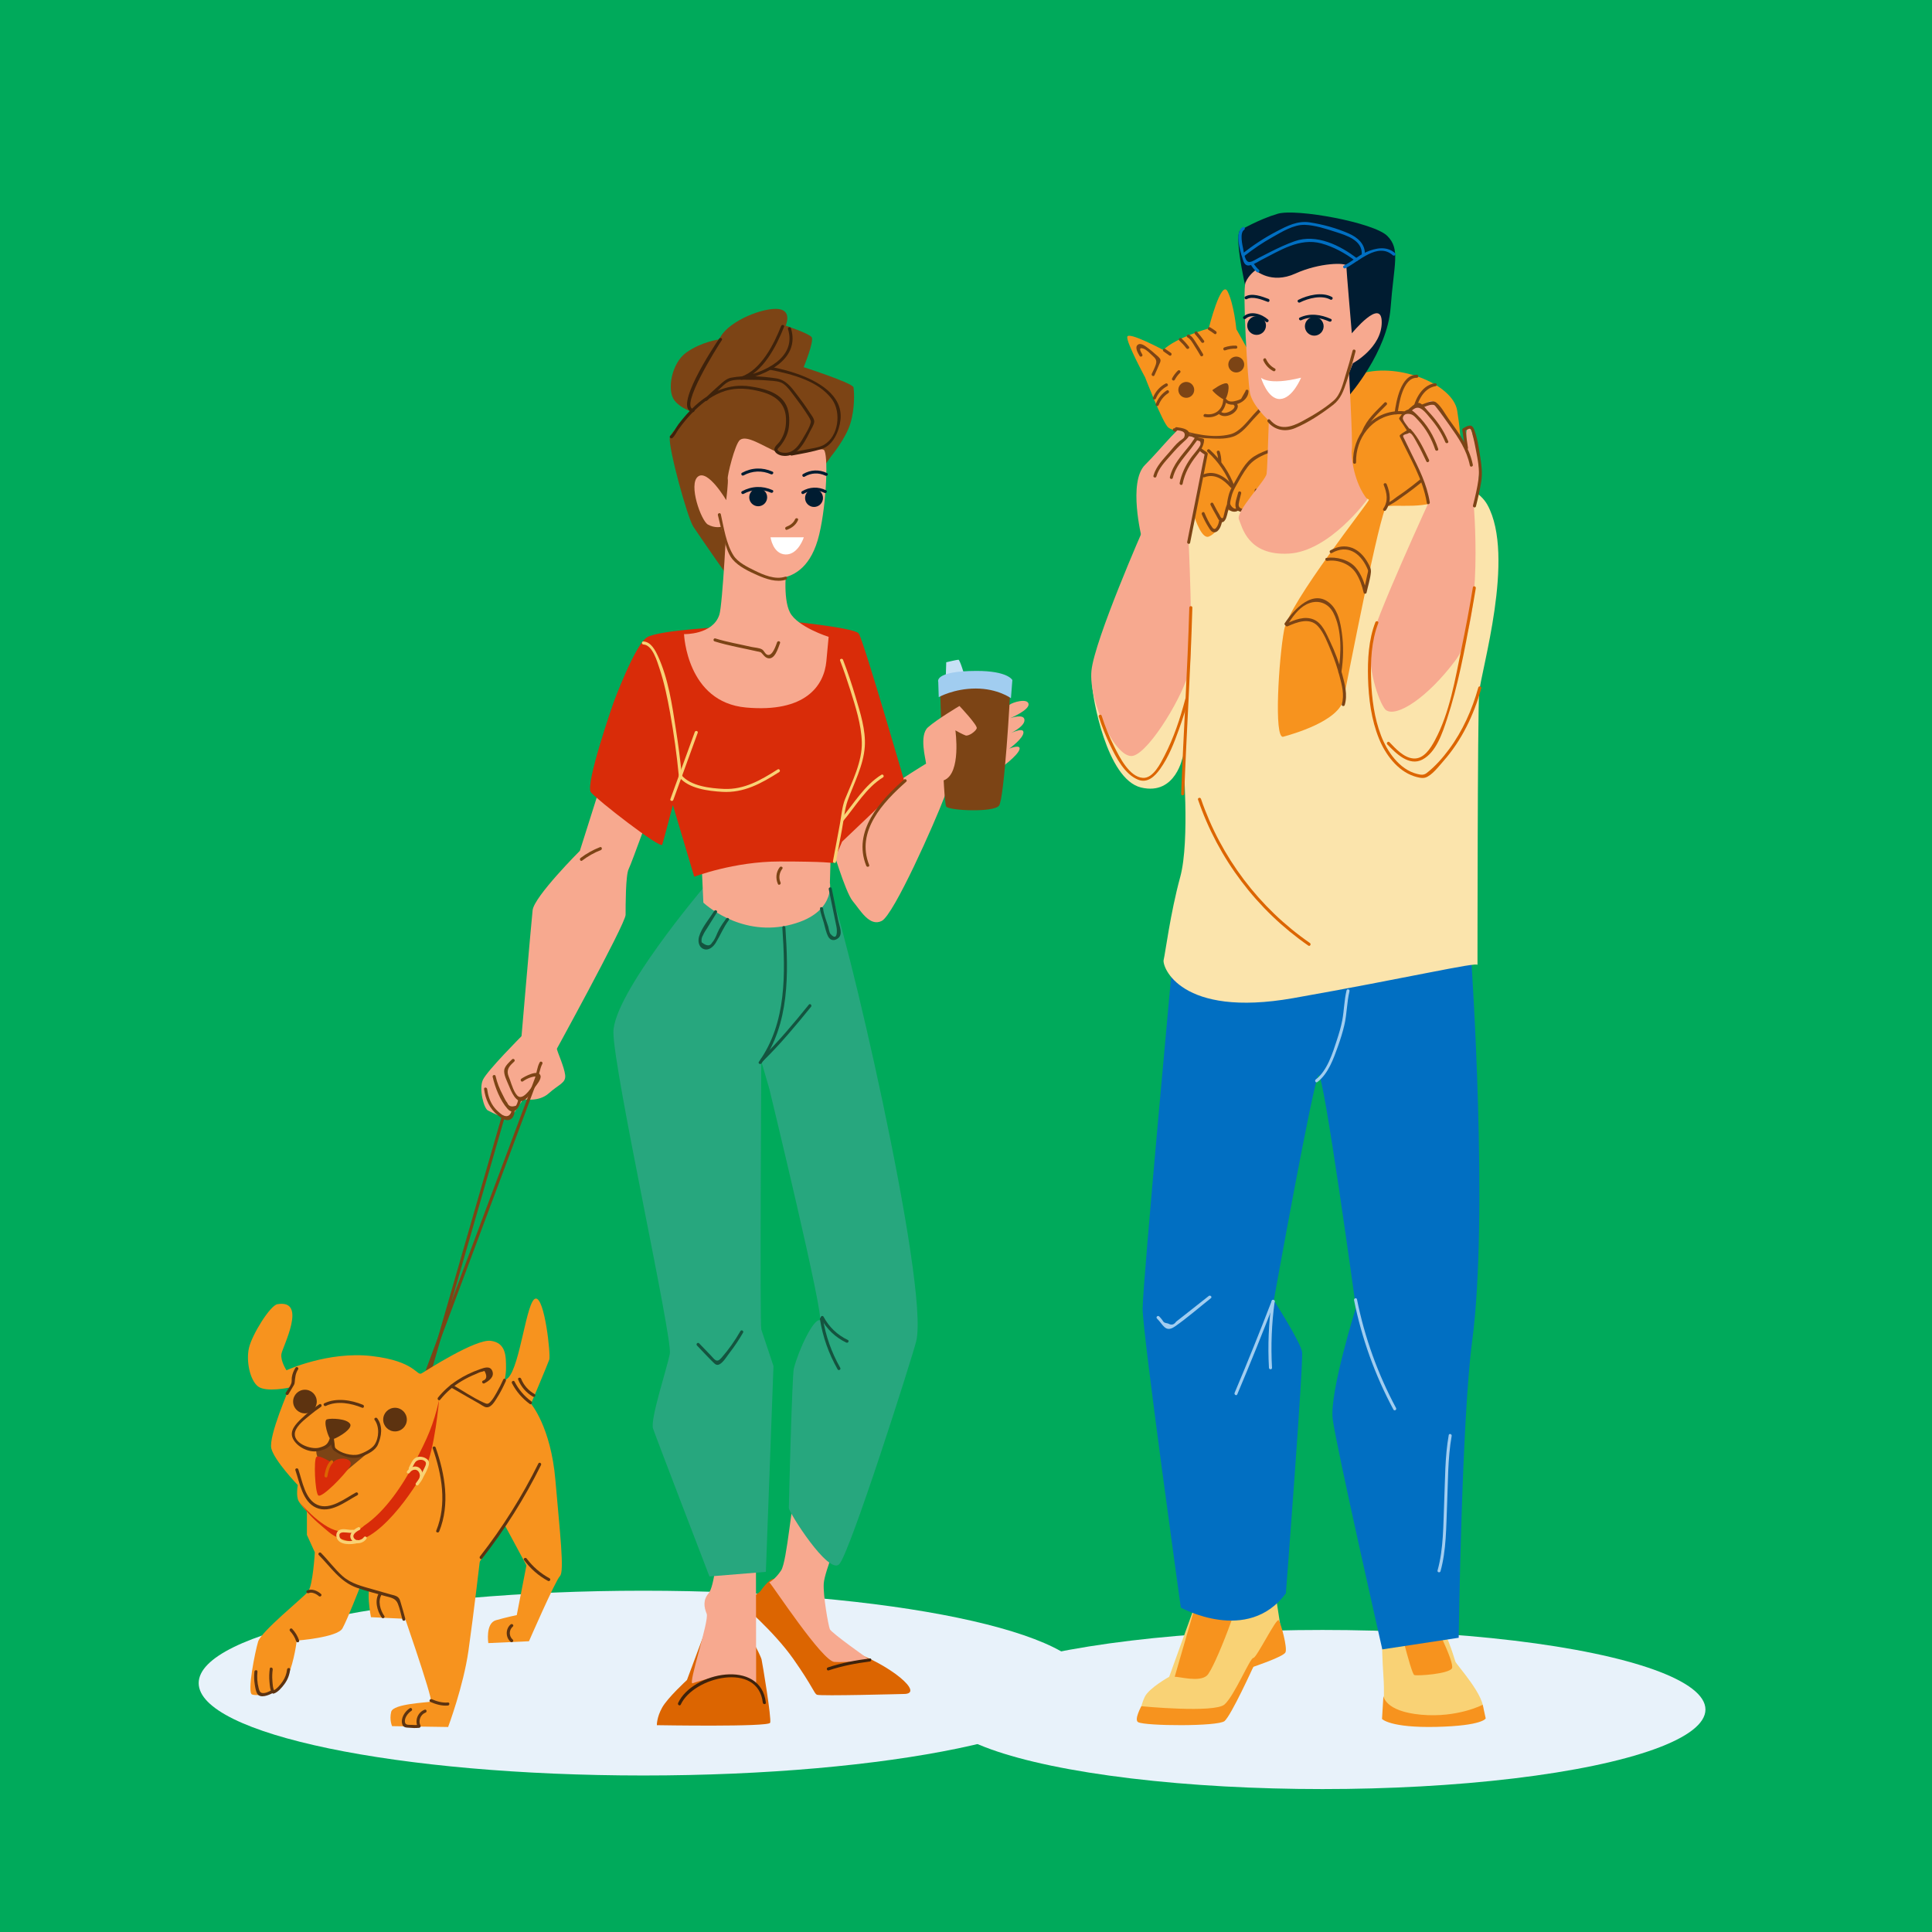 <?xml version="1.0" encoding="utf-8"?>
<!-- Generator: Adobe Illustrator 27.5.0, SVG Export Plug-In . SVG Version: 6.00 Build 0)  -->
<svg version="1.1" id="Layer_1" xmlns="http://www.w3.org/2000/svg" xmlns:xlink="http://www.w3.org/1999/xlink" x="0px" y="0px"
	 viewBox="0 0 100 100" style="enable-background:new 0 0 100 100;" xml:space="preserve">
<rect x="0" y="0" style="fill:#00aa5b;" width="100" height="100"/>
<g>
	<path style="fill:#E8F2FA;" d="M56.32,87.117c0,2.641-10.306,4.782-23.018,4.782c-12.712,0-23.018-2.141-23.018-4.782
		c0-2.641,10.306-4.782,23.018-4.782C46.014,82.336,56.32,84.476,56.32,87.117z"/>
	<ellipse style="fill:#E8F2FA;" cx="68.452" cy="88.484" rx="19.822" ry="4.118"/>
	<g>
		<path style="fill:#DC6501;" d="M39.364,82.353c-0.197,0.237-1.065,0.592-1.065,0.592s1.736,1.46,2.762,2.92
			c1.026,1.46,1.065,1.775,1.223,1.854c0.158,0.079,4.442-0.039,4.498-0.039c1.112,0-0.71-1.539-2.801-2.249
			c-1.988-0.675-3.669-3.748-3.945-3.709C39.759,81.761,39.364,82.353,39.364,82.353z"/>
		<path style="fill:#F7A98F;" d="M41.179,77.382c-0.2,0.15-0.434,3.432-0.75,3.906c-0.316,0.473-0.608,0.613-0.608,0.613
			c0.197,0.197,2.738,4.082,3.369,4.122c0.631,0.039,1.831-0.102,1.831-0.102s-1.989-1.397-2.068-1.594
			c-0.079-0.197-0.355-1.736-0.316-2.367c0.04-0.631,0.947-2.801,0.947-2.801S41.337,77.264,41.179,77.382z"/>
		<path style="fill:#DC6501;" d="M36.877,83.421l-1.321,3.537c0,0-0.995,0.912-1.282,1.423c-0.287,0.512-0.275,0.914-0.275,0.914
			s5.785,0.102,5.864-0.125c0.078-0.227-0.399-3.069-0.444-3.277S38.027,82.775,36.877,83.421z"/>
		<path style="fill:#F7A98F;" d="M37.12,80.34c0,0-0.141,1.777-0.441,2.126c-0.299,0.349-0.242,0.719-0.101,1.063
			s-0.984,3.675-0.731,3.598c0.253-0.077,2.164-0.805,3.291,0.059l-0.01-6.185C39.129,81.002,37.289,80.049,37.12,80.34z"/>
		<path style="fill:#27A77E;" d="M36.372,45.993c0,0-4.622,5.462-4.622,7.434c0,1.973,3.077,15.86,2.92,16.649
			c-0.158,0.789-1.026,3.393-0.868,3.866c0.158,0.473,2.919,7.654,2.919,7.654l2.92-0.237l0.394-10.652c0,0-0.552-1.657-0.631-1.894
			c-0.079-0.237,0-13.887,0-13.887l0.418,1.441c0,0,2.92,12.048,2.604,11.969c-0.316-0.079-1.071,1.472-1.338,2.5
			c-0.089,0.341-0.258,6.975-0.258,7.212s2.052,3.472,2.604,2.92c0.552-0.552,3.775-10.688,3.988-11.544
			c0.715-2.871-3.837-22.309-4.468-23.256C42.323,45.221,36.925,45.519,36.372,45.993z"/>
		<path style="fill:#F7A98F;" d="M31.513,39.303l-1.499,4.734c0,0-2.367,2.367-2.446,3.077c-0.079,0.71-0.631,7.18-0.631,7.18
			l1.578,0.552c0,0,3.866-7.023,3.866-7.496c0-0.473,0-2.051,0.158-2.367c0.158-0.316,1.263-3.393,1.263-3.393L31.513,39.303z"/>
		<path style="fill:#F7A98F;" d="M36.248,43.248l0.158,3.472c0,0,1.815,1.736,4.34,1.184c2.525-0.552,2.209-2.209,2.209-2.209
			l0.079-2.762C43.034,42.933,36.484,43.248,36.248,43.248z"/>
		<path style="fill:#F7A98F;" d="M46.426,40.487c0,0-1.815,0.395-2.367,1.105c-0.552,0.71-1.026,2.131-1.026,2.131
			s0.71,2.446,1.105,2.919c0.395,0.473,0.868,1.341,1.499,1.026c0.631-0.316,2.762-5.129,3.235-6.391
			c0.473-1.263,0.462-2.148,0.383-2.385C49.177,38.654,46.426,40.487,46.426,40.487z"/>
		<path style="fill:#D92C09;" d="M37.747,32.438c0,0-3.63,0.158-4.261,0.552c-0.631,0.395-1.736,3.393-1.736,3.393
			s-1.481,4.23-1.165,4.625c0.316,0.395,3.612,2.95,3.691,2.714c0.079-0.237,0.552-2.052,0.552-2.052l1.105,3.709
			c0,0,2.052-0.789,4.419-0.789c2.367,0,2.762,0.079,2.762,0.079l0.473-1.105l3.235-3.077c0,0-2.139-7.384-2.376-7.699
			c-0.237-0.316-3.937-0.665-3.937-0.665L37.747,32.438z"/>
		<path style="fill:#7C4415;" d="M37.234,17.565c0,0-0.907,0.118-1.697,0.671c-0.789,0.552-1.026,1.973-0.631,2.486
			c0.394,0.513,1.262,0.71,1.262,0.71l5.405-2.367c0,0,0.592-1.42,0.434-1.618c-0.158-0.197-1.341-0.592-1.341-0.592
			s0.395-0.868-0.513-0.868C39.246,15.986,37.55,16.736,37.234,17.565z"/>
		<path style="fill:#7C4415;" d="M37.51,19.813c-0.077,0.098-2.762,2.328-2.841,2.841c-0.079,0.513,0.907,4.143,1.223,4.616
			c0.316,0.473,2.051,2.998,2.17,3.077c0.118,0.079,4.971-6.746,4.971-6.746s0.75-0.907,0.986-1.697
			c0.237-0.789,0.197-1.618,0.158-1.854c-0.04-0.237-2.762-1.105-2.762-1.105S37.944,19.261,37.51,19.813z"/>
		<path style="fill:#F7A98F;" d="M37.629,26.757c0,0-0.226,4.536-0.395,5.059c-0.34,1.052-1.828,1.006-1.828,1.006
			s0.131,3.522,3.209,3.799s4.039-1.131,4.157-2.394c0.118-1.263,0.118-1.263,0.118-1.263s-1.604-0.508-1.999-1.258
			s-0.186-2.464-0.146-2.582C40.785,29.006,37.629,26.757,37.629,26.757z"/>
		<path style="fill:#F7A98F;" d="M52.239,36.489c0.164-0.142,0.947-0.368,0.999-0.053c0.053,0.316-0.947,0.736-0.947,0.736
			s0.736-0.263,0.736,0.105c0,0.368-0.842,0.736-0.842,0.736s0.789-0.421,0.789-0.105s-0.736,0.842-0.736,0.842
			s0.631-0.263,0.526,0.053c-0.105,0.316-0.894,0.894-0.894,0.894S51.45,37.173,52.239,36.489z"/>
		<path style="fill:#C7E1F6;" d="M48.951,35.147l0.026-0.868c0,0,0.552-0.132,0.631-0.132s0.316,0.815,0.316,0.815L48.951,35.147z"
			/>
		<path style="fill:#7C4415;" d="M48.662,35.7c0,0,0.158,5.839,0.316,6.049c0.158,0.21,2.472,0.316,2.735-0.053
			c0.263-0.368,0.579-5.629,0.579-6.155S48.82,34.963,48.662,35.7z"/>
		<path style="fill:#F7A98F;" d="M27.042,53.585c0,0-1.841,1.841-2.051,2.315c-0.21,0.473,0.053,1.473,0.263,1.578
			c0.21,0.105,1.039,0.546,1.197,0.335c0.158-0.21,0.634-0.925,0.634-0.925s0.795,0.174,1.321-0.299
			c0.526-0.473,0.899-0.531,0.846-0.952c-0.053-0.421-0.368-1.105-0.421-1.315C28.778,54.111,27.884,53.059,27.042,53.585z"/>
		<path style="fill:#F7A98F;" d="M47.926,39.487c0-0.158-0.368-1.42,0.105-1.841c0.473-0.421,1.631-1.105,1.631-1.105
			s0.947,1,0.894,1.157c-0.053,0.158-0.421,0.421-0.579,0.368c-0.158-0.053-0.526-0.263-0.526-0.263s0.316,2.209-0.579,2.577
			c-0.894,0.368-0.749-0.394-0.749-0.394L47.926,39.487z"/>
		<path style="fill:#A1CDF0;" d="M48.564,35.297c0,0-0.251-0.566,1.971-0.57c1.641-0.003,1.864,0.473,1.864,0.473l-0.073,0.938
			c0,0-0.682-0.5-1.818-0.5c-1.136,0-1.919,0.447-1.919,0.447L48.564,35.297z"/>
		<path style="fill:#F7A98F;" d="M38.299,22.772c-0.257,0.2-0.671,1.894-0.631,2.012c0.039,0.118-0.079,1.105-0.079,1.105
			s-0.947-1.617-1.46-1.223c-0.513,0.395,0.158,2.288,0.513,2.486c0.355,0.197,0.671,0.118,0.671,0.118s0.434,1.42,0.75,1.696
			c0.316,0.276,1.736,1.065,2.407,0.947c0.671-0.118,1.539-0.592,1.933-2.249c0.394-1.657,0.473-4.221,0.237-4.379
			c-0.237-0.158-1.657,0.434-2.407,0.118C39.483,23.088,38.654,22.496,38.299,22.772z"/>
		<g>
			<path style="fill:#7C4415;" d="M25.965,57.802c-0.441,1.528-0.882,3.057-1.323,4.585c-0.702,2.435-1.405,4.869-2.108,7.304
				c-0.161,0.557-0.321,1.114-0.482,1.671c-0.028,0.098,0.124,0.14,0.152,0.042c0.441-1.528,0.882-3.057,1.323-4.585
				c0.702-2.435,1.405-4.869,2.108-7.304c0.161-0.557,0.321-1.114,0.482-1.671C26.145,57.746,25.993,57.704,25.965,57.802
				L25.965,57.802z"/>
		</g>
		<g>
			<path style="fill:#3E220B;" d="M42.894,86.458c0.691-0.23,1.408-0.367,2.129-0.459c0.099-0.013,0.101-0.171,0-0.158
				c-0.735,0.094-1.466,0.231-2.17,0.465C42.756,86.338,42.797,86.49,42.894,86.458L42.894,86.458z"/>
		</g>
		<g>
			<path style="fill:#7C4415;" d="M37.158,26.66c0.083,0.372,0.177,0.743,0.282,1.11c0.111,0.386,0.213,0.877,0.483,1.19
				c0.315,0.366,0.838,0.617,1.27,0.807c0.45,0.198,0.999,0.396,1.489,0.235c0.096-0.032,0.055-0.184-0.042-0.152
				c-0.518,0.171-1.13-0.095-1.591-0.323c-0.365-0.181-0.856-0.417-1.082-0.774c-0.379-0.598-0.505-1.449-0.657-2.134
				C37.288,26.519,37.136,26.561,37.158,26.66L37.158,26.66z"/>
		</g>
		<g>
			<path style="fill:#7C4415;" d="M36.987,33.198c0.718,0.225,1.48,0.351,2.213,0.52c0.047,0.011,0.104,0.015,0.149,0.034
				c0.073,0.031-0.029-0.031,0.011-0.003c0.133,0.096,0.198,0.262,0.37,0.315c0.374,0.114,0.547-0.523,0.645-0.779
				c0.036-0.095-0.116-0.136-0.152-0.042c-0.063,0.167-0.23,0.701-0.48,0.655c-0.136-0.025-0.188-0.215-0.294-0.281
				c-0.145-0.09-0.409-0.098-0.572-0.136c-0.612-0.142-1.248-0.248-1.848-0.435C36.932,33.015,36.89,33.167,36.987,33.198
				L36.987,33.198z"/>
		</g>
		<g>
			<path style="fill:#3E220B;" d="M34.804,22.67c0.127-0.104,0.218-0.312,0.312-0.444c0.26-0.36,0.547-0.702,0.867-1.01
				c0.438-0.421,0.948-0.789,1.531-0.976c0.632-0.203,1.296-0.129,1.926,0.046c0.718,0.199,1.213,0.601,1.243,1.37
				c0.017,0.436-0.067,0.825-0.318,1.191c-0.086,0.125-0.295,0.265-0.283,0.427c0.013,0.185,0.25,0.288,0.401,0.312
				c0.317,0.051,0.592-0.055,0.815-0.276c0.266-0.263,0.45-0.61,0.61-0.943c0.069-0.145,0.231-0.378,0.237-0.542
				c0.006-0.163-0.165-0.361-0.247-0.488c-0.197-0.306-0.41-0.602-0.632-0.891c-0.326-0.424-0.574-0.787-1.119-0.867
				c-0.724-0.106-1.57-0.166-2.294-0.032c-0.262,0.049-0.437,0.23-0.633,0.402c-0.25,0.219-0.493,0.446-0.734,0.675
				c-0.074,0.07,0.038,0.182,0.112,0.112c0.178-0.17,0.358-0.337,0.54-0.502c0.194-0.176,0.415-0.437,0.67-0.518
				c0.275-0.088,0.629-0.059,0.913-0.06c0.359-0.001,0.719,0.01,1.077,0.042c0.249,0.022,0.554,0.024,0.763,0.177
				c0.226,0.166,0.407,0.441,0.576,0.66c0.22,0.285,0.431,0.579,0.625,0.882c0.094,0.146,0.226,0.333,0.206,0.433
				c-0.055,0.269-0.255,0.576-0.391,0.812c-0.205,0.356-0.473,0.771-0.928,0.776c-0.146,0.002-0.392-0.03-0.417-0.215
				c0.004,0.033-0.024,0.081,0.022,0.013c0.038-0.056,0.094-0.105,0.137-0.159c0.228-0.287,0.405-0.627,0.444-0.996
				c0.043-0.41,0.016-0.897-0.219-1.249c-0.379-0.568-1.164-0.741-1.791-0.832c-1.089-0.157-2.036,0.265-2.834,0.991
				c-0.322,0.293-0.61,0.622-0.874,0.968c-0.131,0.172-0.257,0.46-0.425,0.598C34.614,22.623,34.726,22.734,34.804,22.67
				L34.804,22.67z"/>
		</g>
		<g>
			<path style="fill:#3E220B;" d="M40.983,23.578c0.522-0.097,1.06-0.184,1.565-0.349c0.588-0.191,0.895-0.936,0.956-1.502
				c0.14-1.29-1.194-2.006-2.226-2.372c-0.448-0.159-0.909-0.274-1.374-0.366c-0.099-0.02-0.142,0.132-0.042,0.152
				c1.107,0.218,2.51,0.57,3.206,1.533c0.483,0.668,0.341,1.907-0.414,2.347c-0.265,0.154-0.656,0.189-0.949,0.251
				c-0.254,0.054-0.508,0.105-0.763,0.152C40.842,23.445,40.884,23.597,40.983,23.578L40.983,23.578z"/>
		</g>
		<g>
			<path style="fill:#3E220B;" d="M37.225,17.525c-0.285,0.422-2.43,3.651-1.373,3.805c0.099,0.014,0.142-0.138,0.042-0.152
				c-0.726-0.106,1.205-3.183,1.468-3.573C37.418,17.52,37.282,17.441,37.225,17.525L37.225,17.525z"/>
		</g>
		<g>
			<path style="fill:#3E220B;" d="M40.432,16.873c-0.379,0.956-1.042,2.278-2.077,2.629c-0.097,0.033-0.058,0.17,0.042,0.152
				c1.265-0.223,3.034-1.072,2.542-2.663c-0.03-0.097-0.182-0.056-0.152,0.042c0.464,1.5-1.254,2.261-2.432,2.469
				c0.014,0.051,0.028,0.101,0.042,0.152c1.099-0.373,1.786-1.728,2.187-2.739C40.622,16.82,40.47,16.779,40.432,16.873
				L40.432,16.873z"/>
		</g>
		<g>
			<path style="fill:#7C4415;" d="M26.506,54.831c-0.138,0.135-0.373,0.343-0.406,0.546c-0.039,0.241,0.144,0.584,0.232,0.801
				c0.109,0.268,0.391,1.006,0.792,0.772c0.228-0.133,0.4-0.459,0.557-0.67c0.091-0.123,0.36-0.431,0.292-0.614
				c-0.124-0.331-0.827,0.058-0.988,0.17c-0.083,0.057-0.004,0.194,0.08,0.136c0.14-0.097,0.28-0.174,0.447-0.218
				c0.298-0.08,0.329-0.041,0.175,0.245c-0.102,0.19-0.547,0.916-0.844,0.76c-0.215-0.112-0.379-0.67-0.447-0.864
				c-0.039-0.109-0.108-0.248-0.117-0.366c-0.022-0.265,0.17-0.421,0.341-0.587C26.69,54.871,26.579,54.76,26.506,54.831
				L26.506,54.831z"/>
		</g>
		<g>
			<path style="fill:#7C4415;" d="M25.5,55.74c0.125,0.55,0.393,1.235,0.775,1.659c0.33,0.367,0.62-0.107,0.693-0.42
				c0.023-0.099-0.129-0.141-0.152-0.042c-0.017,0.103-0.052,0.2-0.105,0.292c-0.235,0.082-0.386,0.034-0.454-0.145
				c-0.096-0.112-0.165-0.282-0.235-0.412c-0.165-0.311-0.292-0.63-0.37-0.974C25.63,55.599,25.478,55.641,25.5,55.74L25.5,55.74z"
				/>
		</g>
		<g>
			<path style="fill:#7C4415;" d="M25.056,56.367c0.069,0.539,0.286,1.022,0.718,1.366c0.161,0.128,0.392,0.311,0.612,0.222
				c0.216-0.088,0.248-0.34,0.259-0.542c0.005-0.102-0.153-0.101-0.158,0c-0.011,0.218-0.139,0.454-0.443,0.318
				c-0.061-0.027-0.121-0.082-0.172-0.122c-0.135-0.107-0.253-0.229-0.35-0.372c-0.177-0.26-0.267-0.559-0.307-0.868
				C25.201,56.268,25.043,56.267,25.056,56.367L25.056,56.367z"/>
		</g>
		<g>
			<path style="fill:#7C4415;" d="M27.935,54.986c-0.143,0.258-0.154,0.571-0.259,0.852c-0.128,0.343-0.257,0.687-0.385,1.03
				c-0.453,1.21-0.905,2.421-1.358,3.631c-1.047,2.799-2.093,5.598-3.14,8.397c-0.247,0.66-0.493,1.319-0.74,1.979
				c-0.036,0.095,0.117,0.136,0.152,0.042c0.66-1.764,1.319-3.529,1.979-5.293c1.034-2.766,2.069-5.532,3.103-8.298
				c0.162-0.434,0.324-0.868,0.487-1.302c0.105-0.28,0.17-0.731,0.297-0.96C28.12,54.977,27.984,54.897,27.935,54.986L27.935,54.986
				z"/>
		</g>
		<g>
			<path style="fill:#7C4415;" d="M46.794,40.35c-1.242,1.098-2.676,2.669-1.958,4.462c0.037,0.093,0.19,0.053,0.152-0.042
				c-0.697-1.742,0.715-3.245,1.917-4.309C46.982,40.395,46.87,40.283,46.794,40.35L46.794,40.35z"/>
		</g>
		<g>
			<path style="fill:#7C4415;" d="M30.131,44.545c0.298-0.226,0.62-0.41,0.968-0.545c0.094-0.036,0.053-0.189-0.042-0.152
				c-0.361,0.141-0.697,0.326-1.006,0.561C29.971,44.47,30.05,44.607,30.131,44.545L30.131,44.545z"/>
		</g>
		<g>
			<path style="fill:#F9D275;" d="M33.302,33.359c0.472,0.019,0.714,0.885,0.829,1.228c0.252,0.751,0.413,1.535,0.553,2.313
				c0.196,1.082,0.348,2.175,0.452,3.27c0.01,0.1,0.167,0.101,0.158,0c-0.077-0.816-0.186-1.629-0.312-2.439
				c-0.195-1.255-0.389-2.601-0.924-3.764c-0.141-0.307-0.366-0.75-0.757-0.765C33.2,33.197,33.201,33.355,33.302,33.359
				L33.302,33.359z"/>
		</g>
		<g>
			<path style="fill:#F9D275;" d="M34.851,41.402c0.421-1.157,0.842-2.315,1.263-3.472c0.035-0.096-0.118-0.137-0.152-0.042
				c-0.421,1.157-0.842,2.315-1.263,3.472C34.664,41.456,34.816,41.497,34.851,41.402L34.851,41.402z"/>
		</g>
		<g>
			<path style="fill:#F9D275;" d="M43.484,34.195c0.192,0.501,0.365,1.011,0.527,1.523c0.272,0.862,0.57,1.785,0.596,2.695
				c0.028,1.004-0.497,2.034-0.865,2.944c-0.16,0.396-0.189,0.864-0.267,1.281c-0.12,0.643-0.24,1.287-0.36,1.93
				c-0.019,0.099,0.134,0.142,0.152,0.042c0.104-0.555,0.207-1.111,0.311-1.666c0.088-0.471,0.146-1.079,0.292-1.488
				c0.328-0.92,0.826-1.826,0.892-2.82c0.056-0.842-0.233-1.739-0.469-2.535c-0.194-0.656-0.412-1.308-0.657-1.948
				C43.6,34.059,43.447,34.1,43.484,34.195L43.484,34.195z"/>
		</g>
		<g>
			<path style="fill:#F9D275;" d="M35.159,40.225c0.485,0.597,1.51,0.718,2.223,0.761c1.121,0.067,2.027-0.438,2.95-1.025
				c0.085-0.054,0.006-0.191-0.08-0.136c-0.862,0.549-1.726,1.053-2.777,1.009c-0.692-0.029-1.733-0.139-2.205-0.719
				C35.207,40.035,35.096,40.147,35.159,40.225L35.159,40.225z"/>
		</g>
		<g>
			<path style="fill:#F9D275;" d="M43.649,42.488c0.643-0.764,1.186-1.714,2.053-2.25c0.086-0.053,0.007-0.19-0.08-0.136
				c-0.881,0.545-1.432,1.498-2.085,2.275C43.473,42.453,43.584,42.566,43.649,42.488L43.649,42.488z"/>
		</g>
		<g>
			<path style="fill:#7C4415;" d="M40.358,44.889c-0.194,0.253-0.221,0.579-0.093,0.867c0.041,0.093,0.177,0.012,0.136-0.08
				c-0.107-0.239-0.065-0.502,0.092-0.708C40.556,44.888,40.419,44.81,40.358,44.889L40.358,44.889z"/>
		</g>
		<g>
			<path style="fill:#14543F;" d="M39.415,55.039c1.459-2.047,1.399-4.631,1.237-7.027c-0.007-0.101-0.165-0.102-0.158,0
				c0.16,2.37,0.229,4.922-1.215,6.947C39.22,55.042,39.357,55.121,39.415,55.039L39.415,55.039z"/>
		</g>
		<g>
			<path style="fill:#14543F;" d="M39.512,54.903c0.887-0.871,1.686-1.826,2.467-2.792c0.063-0.078-0.048-0.191-0.112-0.112
				c-0.781,0.966-1.58,1.921-2.467,2.792C39.328,54.863,39.44,54.974,39.512,54.903L39.512,54.903z"/>
		</g>
		<g>
			<path style="fill:#14543F;" d="M36.97,47.15c-0.253,0.406-0.657,0.866-0.788,1.331c-0.065,0.23-0.023,0.531,0.225,0.635
				c0.272,0.114,0.516-0.111,0.646-0.326c0.236-0.388,0.396-0.795,0.67-1.165c0.061-0.082-0.076-0.16-0.136-0.08
				c-0.132,0.178-0.256,0.36-0.363,0.554c-0.118,0.215-0.198,0.514-0.367,0.692c-0.103,0.193-0.282,0.187-0.538-0.016
				c-0.023-0.131-0.002-0.251,0.065-0.359c0.057-0.142,0.15-0.269,0.23-0.398c0.164-0.263,0.328-0.526,0.492-0.789
				C37.16,47.143,37.023,47.064,36.97,47.15L36.97,47.15z"/>
		</g>
		<g>
			<path style="fill:#14543F;" d="M42.444,47.028c0.024,0.243,0.125,0.484,0.192,0.719c0.066,0.234,0.118,0.515,0.232,0.731
				c0.117,0.221,0.344,0.235,0.533,0.067c0.233-0.208,0.045-0.619-0.006-0.871c-0.115-0.563-0.234-1.126-0.347-1.69
				c-0.02-0.099-0.172-0.057-0.152,0.042c0.131,0.647,0.263,1.295,0.399,1.941c0.04,0.192,0.062,0.791-0.307,0.377
				c-0.068-0.076-0.091-0.29-0.119-0.384c-0.089-0.287-0.235-0.633-0.265-0.933C42.592,46.928,42.434,46.927,42.444,47.028
				L42.444,47.028z"/>
		</g>
		<g>
			<path style="fill:#14543F;" d="M36.076,69.643c0.278,0.288,0.548,0.585,0.834,0.865c0.102,0.1,0.181,0.182,0.327,0.11
				c0.203-0.1,0.395-0.431,0.532-0.606c0.256-0.329,0.484-0.675,0.692-1.035c0.051-0.088-0.085-0.168-0.136-0.08
				c-0.286,0.495-0.612,0.962-0.99,1.392c-0.248,0.282-0.349,0.071-0.559-0.147c-0.196-0.204-0.392-0.407-0.589-0.611
				C36.117,69.458,36.005,69.569,36.076,69.643L36.076,69.643z"/>
		</g>
		<g>
			<path style="fill:#14543F;" d="M42.439,68.281c0.148,0.918,0.456,1.787,0.916,2.596c0.05,0.088,0.187,0.009,0.136-0.08
				c-0.454-0.797-0.754-1.653-0.9-2.558C42.575,68.139,42.423,68.182,42.439,68.281L42.439,68.281z"/>
		</g>
		<g>
			<path style="fill:#14543F;" d="M42.489,68.232c0.294,0.554,0.748,0.99,1.314,1.26c0.091,0.044,0.171-0.093,0.08-0.136
				c-0.543-0.259-0.975-0.671-1.257-1.203C42.577,68.062,42.441,68.142,42.489,68.232L42.489,68.232z"/>
		</g>
		<g>
			<path style="fill:#3E220B;" d="M35.235,88.229c0.67-1.447,4.007-2.237,4.248-0.101c0.011,0.1,0.169,0.101,0.158,0
				c-0.259-2.294-3.798-1.588-4.543,0.021C35.057,88.241,35.193,88.321,35.235,88.229L35.235,88.229z"/>
		</g>
		<g>
			<path style="fill:#F7931E;" d="M21.803,71.87c0,0,3.866,0.079,4.498-0.552c0.631-0.631,0.947-4.024,1.42-4.103
				c0.473-0.079,0.789,2.92,0.71,3.156c-0.079,0.237-0.947,2.288-0.947,2.288s1.026,1.184,1.263,3.945
				c0.237,2.762,0.473,4.734,0.237,4.971c-0.237,0.237-1.605,3.376-1.605,3.376l-2.104,0.096c0,0-0.158-1.026,0.395-1.184
				c0.552-0.158,1.078-0.266,1.078-0.266l0.5-2.574l-1.105-2.052l-2.841,4.024l-2.446,0.789L19.2,83.706
				c0,0-0.316-1.578,0.079-1.815C19.673,81.654,21.803,71.87,21.803,71.87z"/>
			<path style="fill:#F7931E;" d="M14.36,67.504c-0.378,0.063-1.315,1.578-1.473,2.262c-0.158,0.684,0.053,1.683,0.473,1.999
				c0.421,0.316,1.631,0.053,1.631,0.053s-1.105,2.525-0.947,3.156c0.158,0.631,1.368,1.894,1.368,1.894s-0.105,0.579,0.053,0.842
				c0.158,0.263,0.421,0.526,0.421,0.526v1.21l0.409,0.901c0,0-0.094,1.729-0.357,2.045c-0.263,0.316-2.42,2.051-2.578,2.578
				c-0.158,0.526-0.579,2.63-0.316,2.735c0.263,0.105,1.473,0,1.841-0.894c0.368-0.894,0.473-1.894,0.473-1.894
				s2.104-0.158,2.367-0.631c0.263-0.473,0.894-2.104,0.894-2.104l1.999,0.579c0,0,1.841,5.26,1.683,5.313
				c-0.158,0.053-1.946,0.105-2.052,0.526c-0.105,0.421,0.046,0.746,0.046,0.746l2.9,0.043c0,0,0.789-2.104,1.052-3.945
				c0.263-1.841,0.631-4.997,0.631-4.997l-2.157-7.943c0,0,0.684-0.842,0.894-0.684s1.315,1.052,1.788,0.842
				c0.474-0.21,0.789-1.21,0.789-1.841c0-0.631,0-1.315-0.789-1.42c-0.789-0.105-3.314,1.525-3.577,1.683
				c-0.263,0.158-0.316-0.631-2.578-0.894c-2.262-0.263-4.419,0.736-4.419,0.736s-0.316-0.473-0.263-0.842
				C14.623,69.713,15.938,67.241,14.36,67.504z"/>
			<g>
				<path style="fill:#5D3310;" d="M13.964,86.368c-0.031,0.23-0.04,0.459-0.016,0.69c0.018,0.177,0.029,0.418,0.131,0.566
					c0.019,0.028,0.054,0.047,0.089,0.036c0.215-0.065,0.425-0.316,0.553-0.489c0.169-0.227,0.264-0.479,0.296-0.759
					c0.012-0.101-0.146-0.1-0.158,0c-0.026,0.226-0.103,0.435-0.233,0.623c-0.106,0.154-0.314,0.417-0.5,0.473
					c0.03,0.012,0.059,0.024,0.089,0.036c-0.099-0.144-0.104-0.404-0.117-0.57c-0.015-0.188-0.008-0.377,0.018-0.564
					C14.13,86.311,13.978,86.268,13.964,86.368L13.964,86.368z"/>
			</g>
			<g>
				<path style="fill:#5D3310;" d="M15.012,84.422c0.144,0.153,0.251,0.33,0.318,0.529c0.032,0.096,0.185,0.055,0.152-0.042
					c-0.076-0.225-0.196-0.426-0.359-0.599C15.053,84.237,14.942,84.348,15.012,84.422L15.012,84.422z"/>
			</g>
			<g>
				<path style="fill:#5D3310;" d="M15.978,82.459c0.168-0.077,0.401,0.045,0.525,0.156c0.076,0.067,0.188-0.044,0.112-0.112
					c-0.185-0.165-0.475-0.292-0.716-0.181C15.806,82.365,15.886,82.501,15.978,82.459L15.978,82.459z"/>
			</g>
			<g>
				<path style="fill:#5D3310;" d="M16.503,80.49c0.625,0.63,1.097,1.386,1.968,1.692c0.478,0.168,0.976,0.291,1.464,0.43
					c0.271,0.077,0.536,0.098,0.656,0.39c0.107,0.261,0.163,0.561,0.237,0.833c0.027,0.098,0.179,0.056,0.152-0.042
					c-0.075-0.278-0.153-0.556-0.237-0.833c-0.032-0.105-0.053-0.208-0.139-0.284c-0.107-0.095-0.278-0.118-0.407-0.154
					c-0.293-0.083-0.586-0.168-0.879-0.252c-0.565-0.163-1.141-0.292-1.592-0.695c-0.405-0.362-0.729-0.811-1.111-1.197
					C16.543,80.307,16.431,80.418,16.503,80.49L16.503,80.49z"/>
			</g>
			<g>
				<path style="fill:#5D3310;" d="M21.759,89.304c-0.118-0.246,0.01-0.564,0.266-0.659c0.094-0.035,0.053-0.188-0.042-0.152
					c-0.356,0.132-0.525,0.549-0.36,0.891C21.667,89.475,21.803,89.396,21.759,89.304L21.759,89.304z"/>
			</g>
			<g>
				<path style="fill:#5D3310;" d="M21.214,88.416c-0.259,0.161-0.494,0.526-0.387,0.843c0.048,0.142,0.17,0.161,0.305,0.165
					c0.198,0.007,0.384,0.042,0.581-0.004c0.099-0.023,0.057-0.175-0.042-0.152c-0.119,0.028-0.227,0.024-0.347,0.013
					c-0.117-0.011-0.313,0.03-0.355-0.11c-0.07-0.229,0.149-0.508,0.325-0.618C21.379,88.499,21.3,88.362,21.214,88.416
					L21.214,88.416z"/>
			</g>
			<g>
				<path style="fill:#5D3310;" d="M22.272,88.089c0.281,0.123,0.602,0.22,0.912,0.189c0.1-0.01,0.101-0.168,0-0.158
					c-0.281,0.028-0.576-0.056-0.832-0.168C22.259,87.912,22.179,88.048,22.272,88.089L22.272,88.089z"/>
			</g>
			<g>
				<path style="fill:#5D3310;" d="M15.289,76.098c0.224,0.65,0.37,1.63,1.074,1.94c0.74,0.326,1.516-0.313,2.135-0.647
					c0.089-0.048,0.01-0.184-0.08-0.136c-0.565,0.304-1.329,0.927-1.992,0.633c-0.641-0.284-0.778-1.231-0.985-1.833
					C15.409,75.96,15.256,76.001,15.289,76.098L15.289,76.098z"/>
			</g>
			<path style="fill:#D92C09;" d="M18.838,78.975c1.112-0.741,2.022-2.129,2.643-3.312c0.622-1.183,0.952-1.891,1.245-3.195
				c0,0-0.219,2.56-0.719,3.56c-0.5,1-2.538,4.075-4.031,3.721c-0.357-0.085-0.693-0.226-0.972-0.464
				c-0.392-0.334-0.794-0.651-1.118-1.051l-0.421-0.526c0,0,1.093,1.336,2.029,1.537C18.43,79.448,18.838,78.975,18.838,78.975z"/>
			<g>
				<path style="fill:#5D3310;" d="M22.398,74.965c0.477,1.364,0.744,2.878,0.183,4.261c-0.038,0.094,0.115,0.135,0.152,0.042
					c0.57-1.405,0.302-2.958-0.183-4.344C22.517,74.828,22.364,74.869,22.398,74.965L22.398,74.965z"/>
			</g>
			<g>
				<path style="fill:#5D3310;" d="M22.782,72.451c0.317-0.396,0.697-0.721,1.134-0.98c0.224-0.133,0.458-0.248,0.699-0.346
					c0.104-0.043,0.235-0.118,0.345-0.128c0.039-0.013,0.077-0.025,0.116-0.038c0.148,0.269,0.12,0.438-0.083,0.506
					c-0.09,0.048-0.01,0.184,0.08,0.136c0.231-0.122,0.534-0.333,0.408-0.642c-0.112-0.275-0.408-0.169-0.62-0.095
					c-0.847,0.294-1.626,0.77-2.19,1.475C22.608,72.418,22.718,72.531,22.782,72.451L22.782,72.451z"/>
			</g>
			<g>
				<path style="fill:#5D3310;" d="M15.294,70.797c-0.094,0.149-0.16,0.305-0.187,0.479c-0.019,0.12,0.007,0.234-0.033,0.338
					c-0.062,0.163-0.193,0.323-0.282,0.473c-0.052,0.087,0.084,0.167,0.136,0.08c0.091-0.153,0.184-0.304,0.273-0.458
					c0.037-0.064,0.046-0.083,0.053-0.156c0.025-0.255,0.033-0.451,0.176-0.677C15.484,70.79,15.348,70.711,15.294,70.797
					L15.294,70.797z"/>
			</g>
			<g>
				<path style="fill:#5D3310;" d="M24.955,80.672c1.177-1.508,2.198-3.127,3.048-4.842c0.045-0.091-0.091-0.171-0.136-0.08
					c-0.844,1.702-1.854,3.312-3.023,4.81C24.782,80.64,24.892,80.752,24.955,80.672L24.955,80.672z"/>
			</g>
			<g>
				<path style="fill:#5D3310;" d="M19.622,82.45c-0.248,0.381-0.105,0.922,0.133,1.273c0.057,0.084,0.194,0.005,0.136-0.08
					c-0.207-0.306-0.352-0.778-0.133-1.114C19.814,82.444,19.678,82.365,19.622,82.45L19.622,82.45z"/>
			</g>
			<g>
				<path style="fill:#5D3310;" d="M26.431,84.081c-0.269,0.227-0.27,0.669-0.002,0.898c0.077,0.066,0.189-0.045,0.112-0.112
					c-0.206-0.176-0.205-0.5,0.002-0.675C26.621,84.127,26.508,84.016,26.431,84.081L26.431,84.081z"/>
			</g>
			<g>
				<path style="fill:#5D3310;" d="M27.124,80.749c0.334,0.448,0.749,0.812,1.24,1.079c0.089,0.049,0.169-0.088,0.08-0.136
					c-0.467-0.254-0.866-0.597-1.184-1.023C27.2,80.589,27.063,80.668,27.124,80.749L27.124,80.749z"/>
			</g>
			<g>
				<path style="fill:#5D3310;" d="M26.498,71.593c0.221,0.43,0.534,0.791,0.923,1.077c0.082,0.06,0.161-0.077,0.08-0.136
					c-0.368-0.27-0.659-0.615-0.867-1.021C26.588,71.423,26.452,71.503,26.498,71.593L26.498,71.593z"/>
			</g>
			<g>
				<path style="fill:#5D3310;" d="M26.819,71.403c0.151,0.379,0.415,0.687,0.771,0.89c0.088,0.05,0.168-0.086,0.08-0.136
					c-0.318-0.181-0.562-0.455-0.698-0.795C26.934,71.268,26.781,71.309,26.819,71.403L26.819,71.403z"/>
			</g>
			<g>
				<path style="fill:#5D3310;" d="M13.168,86.524c-0.022,0.219-0.019,0.438,0.017,0.656c0.025,0.153,0.053,0.363,0.138,0.497
					c0.159,0.248,0.601,0.06,0.794-0.048c0.089-0.049,0.009-0.186-0.08-0.136c-0.125,0.07-0.309,0.16-0.458,0.137
					c-0.14-0.022-0.16-0.139-0.192-0.259c-0.074-0.279-0.09-0.561-0.061-0.847C13.336,86.423,13.178,86.424,13.168,86.524
					L13.168,86.524z"/>
			</g>
			<g>
				<path style="fill:#7C4415;" d="M16.379,75.032c0.016-0.076,0.502,0.002,0.666-0.181c0.165-0.183,0.238-0.573,0.238-0.573
					s-0.108,0.598-0.012,0.704c0.096,0.106,0.968,0.501,1.224,0.401c0.256-0.1,0.928-0.507,0.928-0.507s-1.414,1.189-1.781,1.486
					C17.275,76.66,16.262,75.581,16.379,75.032z"/>
				<path style="fill:#D92C09;" d="M17.198,75.727c0,0-0.67-0.448-0.82-0.318c-0.15,0.13-0.074,1.793,0.089,1.987
					c0.163,0.193,1.372-1.056,1.639-1.484C18.373,75.483,17.52,75.323,17.198,75.727z"/>
				<path style="fill:#5D3310;" d="M16.919,73.466c-0.207,0.067,0.084,0.988,0.205,1.043c0.121,0.056,1.165-0.519,0.999-0.804
					C17.957,73.421,17.127,73.399,16.919,73.466z"/>
				<g>
					<path style="fill:#5D3310;" d="M16.531,72.684c-0.328,0.223-0.647,0.471-0.933,0.746c-0.279,0.269-0.637,0.628-0.434,1.038
						c0.212,0.428,0.807,0.722,1.275,0.645c0.194-0.032,0.522-0.132,0.658-0.293c0.09-0.107,0.119-0.309,0.166-0.439
						c-0.051,0-0.101,0-0.152,0c0.035,0.257-0.01,0.576,0.214,0.73c0.428,0.294,0.955,0.468,1.451,0.26
						c0.291-0.122,0.655-0.298,0.786-0.602c0.189-0.438,0.264-0.951-0.035-1.355c-0.06-0.081-0.197-0.002-0.136,0.08
						c0.254,0.343,0.235,0.926-0.006,1.287c-0.147,0.22-0.555,0.422-0.806,0.495c-0.353,0.103-0.974-0.054-1.235-0.341
						c-0.062-0.069,0.039,0.081-0.001-0.02c-0.021-0.054-0.018-0.13-0.026-0.188c-0.018-0.129-0.035-0.259-0.053-0.388
						c-0.011-0.085-0.129-0.064-0.152,0c-0.132,0.366-0.168,0.477-0.588,0.592c-0.434,0.119-1.415-0.237-1.248-0.827
						c0.094-0.329,0.49-0.626,0.74-0.835c0.191-0.159,0.389-0.31,0.595-0.45C16.694,72.763,16.615,72.627,16.531,72.684
						L16.531,72.684z"/>
				</g>
				<g>
					<path style="fill:#DC6501;" d="M17.114,75.607c-0.197,0.209-0.273,0.489-0.32,0.766c-0.017,0.099,0.135,0.142,0.152,0.042
						c0.042-0.248,0.102-0.508,0.28-0.696C17.295,75.645,17.184,75.533,17.114,75.607L17.114,75.607z"/>
				</g>
				<g>
					<path style="fill:#5D3310;" d="M16.87,72.769c0.579-0.28,1.31-0.137,1.873,0.095c0.094,0.039,0.135-0.114,0.042-0.152
						c-0.606-0.249-1.376-0.378-1.995-0.079C16.699,72.677,16.779,72.813,16.87,72.769L16.87,72.769z"/>
				</g>
			</g>
			<g>
				<path style="fill:#5D3310;" d="M26.049,71.403c-0.103,0.231-0.218,0.459-0.344,0.68c-0.091,0.16-0.185,0.329-0.311,0.464
					c-0.13,0.141-0.183,0.131-0.35,0.056c-0.562-0.254-1.093-0.619-1.626-0.929c-0.088-0.051-0.167,0.085-0.08,0.136
					c0.283,0.165,0.567,0.329,0.852,0.492c0.201,0.115,0.402,0.23,0.604,0.343c0.105,0.058,0.253,0.181,0.376,0.195
					c0.251,0.03,0.439-0.305,0.55-0.48c0.178-0.278,0.328-0.577,0.462-0.878C26.226,71.39,26.09,71.31,26.049,71.403L26.049,71.403z
					"/>
			</g>
			<path style="fill:#5D3310;" d="M21.058,73.478c0,0.338-0.274,0.612-0.612,0.612c-0.338,0-0.612-0.274-0.612-0.612
				c0-0.338,0.274-0.612,0.612-0.612C20.783,72.866,21.058,73.14,21.058,73.478z"/>
			<path style="fill:#5D3310;" d="M16.396,72.544c0,0.338-0.274,0.612-0.612,0.612s-0.612-0.274-0.612-0.612
				c0-0.338,0.274-0.612,0.612-0.612S16.396,72.206,16.396,72.544z"/>
			<g>
				<path style="fill:#F9D275;" d="M18.265,79.18c-0.226,0.032-0.511-0.103-0.719,0.026c-0.117,0.072-0.159,0.218-0.129,0.348
					c0.102,0.447,0.782,0.403,1.113,0.312c0.098-0.027,0.056-0.179-0.042-0.152c-0.228,0.063-0.858,0.142-0.919-0.202
					c-0.038-0.217,0.193-0.204,0.342-0.19c0.135,0.013,0.261,0.03,0.397,0.01C18.407,79.317,18.365,79.165,18.265,79.18
					L18.265,79.18z"/>
			</g>
			<g>
				<path style="fill:#F9D275;" d="M18.535,79.051c-0.271,0.127-0.569,0.429-0.293,0.713c0.206,0.212,0.578,0.107,0.727-0.119
					c0.056-0.085-0.081-0.164-0.136-0.08c-0.093,0.142-0.349,0.224-0.479,0.088c-0.191-0.2,0.095-0.387,0.261-0.465
					C18.706,79.145,18.626,79.008,18.535,79.051L18.535,79.051z"/>
			</g>
			<g>
				<path style="fill:#F9D275;" d="M21.204,76.232c0.148-0.223,0.435-0.22,0.515,0.053c0.06,0.203-0.088,0.332-0.194,0.486
					c-0.058,0.084,0.079,0.163,0.136,0.08c0.085-0.124,0.212-0.247,0.233-0.402c0.017-0.13-0.032-0.294-0.112-0.396
					c-0.203-0.261-0.556-0.138-0.713,0.099C21.012,76.237,21.148,76.316,21.204,76.232L21.204,76.232z"/>
			</g>
			<g>
				<path style="fill:#F9D275;" d="M21.301,76.045c0.06-0.117,0.113-0.255,0.192-0.361c0.109-0.147,0.393-0.178,0.523-0.027
					c0.089,0.104-0.039,0.298-0.084,0.398c-0.059,0.129-0.123,0.256-0.19,0.381c-0.048,0.09,0.088,0.169,0.136,0.08
					c0.115-0.214,0.258-0.451,0.316-0.689c0.032-0.132-0.004-0.241-0.116-0.32c-0.141-0.1-0.349-0.14-0.513-0.077
					c-0.218,0.084-0.301,0.346-0.4,0.536C21.118,76.055,21.254,76.135,21.301,76.045L21.301,76.045z"/>
			</g>
		</g>
		<g>
			<path style="fill:#7C4415;" d="M40.737,27.421c0.248-0.094,0.467-0.253,0.569-0.504c0.039-0.094-0.114-0.135-0.152-0.042
				c-0.08,0.195-0.269,0.322-0.459,0.394C40.601,27.305,40.642,27.457,40.737,27.421L40.737,27.421z"/>
		</g>
		<path style="fill:#001C31;" d="M39.708,25.74c0,0.256-0.208,0.464-0.464,0.464c-0.256,0-0.464-0.208-0.464-0.464
			c0-0.256,0.207-0.464,0.464-0.464C39.501,25.276,39.708,25.484,39.708,25.74z"/>
		<path style="fill:#001C31;" d="M42.598,25.776c0,0.256-0.208,0.464-0.464,0.464c-0.256,0-0.464-0.208-0.464-0.464
			s0.207-0.464,0.464-0.464C42.391,25.313,42.598,25.52,42.598,25.776z"/>
		<path style="fill:#FFFFFF;" d="M39.883,27.811h1.723c0,0-0.288,0.908-0.945,0.888C40.004,28.679,39.883,27.811,39.883,27.811z"/>
		<g>
			<path style="fill:#001C31;" d="M38.487,24.607c0.446-0.243,0.953-0.267,1.418-0.06c0.092,0.041,0.172-0.095,0.08-0.136
				c-0.518-0.231-1.078-0.212-1.577,0.06C38.318,24.519,38.397,24.656,38.487,24.607L38.487,24.607z"/>
		</g>
		<g>
			<path style="fill:#001C31;" d="M41.645,24.673c0.338-0.201,0.728-0.222,1.082-0.05c0.091,0.044,0.171-0.092,0.08-0.136
				c-0.406-0.197-0.853-0.18-1.241,0.05C41.478,24.588,41.558,24.725,41.645,24.673L41.645,24.673z"/>
		</g>
		<g>
			<path style="fill:#001C31;" d="M41.594,25.562c0.338-0.201,0.728-0.222,1.082-0.05c0.091,0.044,0.171-0.092,0.08-0.136
				c-0.406-0.197-0.853-0.18-1.241,0.05C41.427,25.477,41.506,25.614,41.594,25.562L41.594,25.562z"/>
		</g>
		<g>
			<path style="fill:#001C31;" d="M38.487,25.562c0.446-0.243,0.953-0.267,1.418-0.06c0.092,0.041,0.172-0.095,0.08-0.136
				c-0.518-0.231-1.078-0.212-1.577,0.06C38.318,25.474,38.397,25.611,38.487,25.562L38.487,25.562z"/>
		</g>
	</g>
	<g>
		<path style="fill:#F9D275;" d="M62.007,82.664l-1.49,4.126c0,0-1.031,0.573-1.261,1.032c-0.229,0.458-0.344,1.261-0.344,1.261
			h4.47c0,0,1.375-2.98,1.948-3.323c0.573-0.344,1.031-1.031,1.031-1.031l-0.416-2.702C65.946,82.025,62.236,82.091,62.007,82.664z"
			/>
		<path style="fill:#F9D275;" d="M71.548,84.168c0,0-0.057,0.859,0.057,2.578c0.115,1.719-0.172,2.063,0.172,2.235
			c0.344,0.172,4.813,0.344,4.985-0.401c0.172-0.745-1.375-2.407-1.433-2.579c-0.057-0.172-0.516-1.776-0.974-2.063
			C73.897,83.652,71.548,84.168,71.548,84.168z"/>
		<path style="fill:#F7931E;" d="M72.229,83.261c0,0,0.802,3.381,0.974,3.438c0.172,0.057,1.776-0.057,1.948-0.344
			c0.172-0.286-1.089-2.751-1.203-2.922C73.833,83.261,72.229,83.261,72.229,83.261z"/>
		<path style="fill:#F7931E;" d="M71.605,87.778l-0.072,1.195c0,0,0.415,0.467,2.822,0.41c2.407-0.057,2.545-0.439,2.545-0.439
			l-0.155-0.706c0,0-1.302,0.687-3.193,0.515C71.662,88.58,71.605,87.778,71.605,87.778z"/>
		<path style="fill:#F7931E;" d="M59.076,88.314c0,0,3.79,0.367,4.306-0.092c0.516-0.458,1.318-2.407,1.49-2.407
			c0.172,0,1.203-2.12,1.318-1.948c0.115,0.172,0.459,1.432,0.344,1.662c-0.115,0.229-1.662,0.745-1.662,0.745
			s-1.146,2.521-1.49,2.808s-4.082,0.259-4.47,0.059C58.684,89.022,59.076,88.314,59.076,88.314z"/>
		<path style="fill:#F7931E;" d="M60.803,86.789c0.286,0,1.261,0.286,1.662-0.057c0.401-0.344,1.948-4.412,1.719-4.584
			c-0.229-0.172-2.063,0.172-2.177,0.516C61.892,83.007,60.803,86.789,60.803,86.789z"/>
		<path style="fill:#016FC2;" d="M60.775,48.855c0,0-1.633,17.589-1.633,18.878s1.977,15.475,1.977,15.475s3.461,1.927,5.438-0.737
			c0,0,0.922-11.987,0.836-12.503c-0.086-0.516-1.461-2.665-1.461-2.665s2.063-11.486,2.321-11.658
			c0.258-0.172,1.93,12.042,1.93,12.042s-1.375,4.383-1.203,5.759c0.172,1.375,2.568,11.926,2.568,11.926l3.954-0.602
			c0,0,0.15-11.251,0.698-15.364C77.059,62.959,76.16,49.8,76.16,49.8S61.376,47.566,60.775,48.855z"/>
		<path style="fill:#FBE4AC;" d="M56.534,35.475c0,0.516,0.726,4.857,2.531,5.287c1.805,0.43,2.162-1.629,2.162-1.629
			s0.378,4.365-0.138,6.256c-0.516,1.891-0.773,3.954-0.859,4.298s0.859,3.008,6.704,1.977c5.845-1.031,9.541-1.891,9.541-1.719
			c0,0.172,0-12.979,0.086-14.096c0.086-1.117,1.891-7.048,0.43-9.713c-1.461-2.665-10.744-1.547-11.174-1.633
			c-0.43-0.086-5.243,0.859-5.931,2.321C59.199,28.284,56.534,35.475,56.534,35.475z"/>
		<g>
			<path style="fill:#F7931E;" d="M62.256,21.753c-0.181,0-0.86,1.946-0.95,2.444c-0.091,0.498,0.633,3.846,1.267,3.575
				c0.633-0.271,0.905-1.358,0.905-1.358s1.131,0.045,1.584-0.181c0.452-0.226,0.996-0.905,0.996-0.905l1.448-0.362
				c0,0,3.348,0.769,3.348,0.905c0,0.136-4.118,5.294-4.389,6.742c-0.271,1.448-0.543,5.656-0.045,5.52
				c0.498-0.136,2.896-0.814,3.122-1.946c0.226-1.131,1.9-9.774,2.217-9.955c0.317-0.181,2.263,0.226,3.168-0.588
				c0.905-0.815,0.724-2.986,0.498-4.389c-0.226-1.403-3.213-2.579-5.158-1.855C68.319,20.124,62.256,21.753,62.256,21.753z"/>
			<g>
				<path style="fill:#7C4415;" d="M71.623,25.104c0.165,0.416,0.247,0.833-0.024,1.224c-0.058,0.084,0.079,0.163,0.136,0.08
					c0.294-0.424,0.22-0.891,0.04-1.346C71.738,24.969,71.585,25.009,71.623,25.104L71.623,25.104z"/>
			</g>
			<g>
				<path style="fill:#7C4415;" d="M70.19,23.928c-0.03-1.238,0.819-2.39,2.105-2.485c1.225-0.09,2.26,0.915,2.166,2.146
					c-0.008,0.101,0.15,0.101,0.158,0c0.101-1.315-1.018-2.397-2.323-2.304c-1.369,0.098-2.295,1.316-2.262,2.643
					C70.035,24.029,70.193,24.03,70.19,23.928L70.19,23.928z"/>
			</g>
			<g>
				<path style="fill:#7C4415;" d="M66.737,22.961c-0.593,0.173-1.281,0.324-1.811,0.654c-0.488,0.304-0.745,0.873-1.026,1.351
					c-0.141,0.24-0.259,0.457-0.32,0.73c-0.037,0.167-0.129,0.478-0.016,0.634c0.135,0.186,0.451,0.217,0.588,0.037
					c0.062-0.08-0.075-0.159-0.136-0.08c-0.108,0.141-0.317-0.103-0.338-0.194c-0.021-0.094,0.032-0.258,0.054-0.356
					c0.045-0.21,0.13-0.39,0.235-0.576c0.191-0.337,0.377-0.692,0.613-1c0.494-0.648,1.451-0.831,2.199-1.049
					C66.876,23.085,66.835,22.933,66.737,22.961L66.737,22.961z"/>
			</g>
			<g>
				<path style="fill:#7C4415;" d="M65.679,24.7c0.077,0.154-0.033,0.505-0.06,0.67c-0.031,0.195-0.071,0.374-0.188,0.537
					c-0.059,0.083,0.077,0.162,0.136,0.08c0.153-0.213,0.187-0.459,0.225-0.713c0.031-0.206,0.121-0.457,0.023-0.653
					C65.77,24.53,65.634,24.61,65.679,24.7L65.679,24.7z"/>
			</g>
			<g>
				<path style="fill:#7C4415;" d="M64.09,25.491c-0.053,0.23-0.215,0.591-0.112,0.826c0.077,0.175,0.282,0.19,0.448,0.177
					c0.586-0.046,0.596-0.638,0.673-1.098c0.017-0.099-0.135-0.142-0.152-0.042c-0.048,0.284-0.044,0.805-0.347,0.941
					c-0.183,0.082-0.526,0.08-0.483-0.214c0.027-0.183,0.084-0.367,0.126-0.547C64.265,25.434,64.113,25.392,64.09,25.491
					L64.09,25.491z"/>
			</g>
			<g>
				<path style="fill:#7C4415;" d="M65.987,24.471c-0.035,0.155-0.094,0.298-0.18,0.432c-0.055,0.086,0.082,0.165,0.136,0.08
					c0.092-0.144,0.158-0.302,0.196-0.47C66.161,24.414,66.009,24.372,65.987,24.471L65.987,24.471z"/>
			</g>
			<g>
				<path style="fill:#7C4415;" d="M62.502,23.384c0.562,0.513,0.985,1.135,1.251,1.847c0.035,0.094,0.188,0.054,0.152-0.042
					c-0.276-0.739-0.709-1.385-1.292-1.917C62.538,23.204,62.426,23.315,62.502,23.384L62.502,23.384z"/>
			</g>
			<g>
				<path style="fill:#7C4415;" d="M62.983,23.422c0.05,0.157,0.075,0.316,0.075,0.481c0,0.102,0.158,0.102,0.158,0
					c0-0.178-0.027-0.353-0.081-0.523C63.104,23.283,62.952,23.325,62.983,23.422L62.983,23.422z"/>
			</g>
			<g>
				<path style="fill:#7C4415;" d="M62.345,24.701c0.544-0.208,1.006,0.139,1.349,0.531c0.067,0.076,0.178-0.035,0.112-0.112
					c-0.379-0.432-0.911-0.797-1.503-0.571C62.209,24.584,62.25,24.737,62.345,24.701L62.345,24.701z"/>
			</g>
			<g>
				<path style="fill:#7C4415;" d="M66.258,22.685c-0.077,0.166-0.165,0.326-0.262,0.481c-0.054,0.086,0.082,0.166,0.136,0.08
					c0.097-0.155,0.184-0.315,0.262-0.481C66.437,22.673,66.301,22.593,66.258,22.685L66.258,22.685z"/>
			</g>
			<g>
				<path style="fill:#7C4415;" d="M70.666,22.337c0.234-0.58,0.684-0.948,1.105-1.384c0.071-0.073-0.041-0.185-0.112-0.112
					c-0.445,0.46-0.9,0.844-1.146,1.454C70.476,22.389,70.629,22.43,70.666,22.337L70.666,22.337z"/>
			</g>
			<g>
				<path style="fill:#7C4415;" d="M71.803,26.152c0.081,0.029,0.12-0.008,0.192-0.046c0.208-0.109,0.405-0.261,0.598-0.396
					c0.362-0.252,0.712-0.522,1.052-0.803c0.078-0.065-0.034-0.176-0.112-0.111c-0.279,0.231-0.565,0.454-0.86,0.665
					c-0.124,0.089-0.248,0.175-0.375,0.26c-0.065,0.044-0.379,0.306-0.453,0.279C71.75,25.965,71.709,26.118,71.803,26.152
					L71.803,26.152z"/>
			</g>
			<g>
				<path style="fill:#7C4415;" d="M66.651,32.415c0.477-0.213,1.13-0.468,1.557-0.012c0.32,0.343,0.519,0.893,0.697,1.32
					c0.173,0.414,0.316,0.84,0.43,1.275c0.123,0.471,0.26,0.971,0.116,1.451c-0.029,0.097,0.123,0.139,0.152,0.042
					c0.158-0.529,0.005-1.086-0.134-1.604c-0.156-0.581-0.367-1.147-0.627-1.69c-0.194-0.405-0.402-0.947-0.849-1.132
					c-0.476-0.197-0.985,0.02-1.421,0.215C66.479,32.32,66.56,32.456,66.651,32.415L66.651,32.415z"/>
			</g>
			<g>
				<path style="fill:#7C4415;" d="M66.634,32.337c0.266-0.398,0.549-0.832,0.99-1.055c0.549-0.276,1.12-0.098,1.397,0.451
					c0.445,0.881,0.403,2.082,0.254,3.03c-0.016,0.099,0.137,0.142,0.152,0.042c0.108-0.687,0.124-1.379,0.024-2.069
					c-0.072-0.497-0.179-1.081-0.553-1.451c-0.89-0.878-1.922,0.254-2.401,0.972C66.442,32.342,66.578,32.422,66.634,32.337
					L66.634,32.337z"/>
			</g>
			<g>
				<path style="fill:#7C4415;" d="M64.747,26.364c0.268,0.105,0.601-0.141,0.765-0.332c0.066-0.077-0.045-0.189-0.112-0.112
					c-0.127,0.148-0.398,0.375-0.611,0.291C64.694,26.174,64.653,26.327,64.747,26.364L64.747,26.364z"/>
			</g>
			<g>
				<path style="fill:#7C4415;" d="M62.659,26.137c0.092,0.183,0.19,0.364,0.294,0.541c0.056,0.095,0.15,0.342,0.284,0.352
					c0.116,0.008,0.19-0.126,0.226-0.216c0.081-0.207,0.094-0.432,0.189-0.635c0.043-0.092-0.093-0.172-0.136-0.08
					c-0.055,0.117-0.091,0.237-0.121,0.363c-0.016,0.069-0.031,0.138-0.05,0.206c-0.018,0.065-0.026,0.2-0.126,0.14
					c-0.038-0.023-0.072-0.116-0.097-0.158c-0.042-0.07-0.083-0.141-0.124-0.213c-0.07-0.125-0.137-0.253-0.202-0.381
					C62.749,25.966,62.613,26.046,62.659,26.137L62.659,26.137z"/>
			</g>
			<g>
				<path style="fill:#7C4415;" d="M62.207,26.624c0.101,0.236,0.217,0.464,0.355,0.68c0.067,0.106,0.146,0.25,0.291,0.248
					c0.245-0.003,0.37-0.365,0.396-0.56c0.014-0.1-0.145-0.099-0.158,0c-0.013,0.093-0.05,0.188-0.099,0.268
					c-0.069,0.115-0.142,0.177-0.241,0.045c-0.17-0.227-0.297-0.501-0.407-0.761C62.304,26.451,62.168,26.531,62.207,26.624
					L62.207,26.624z"/>
			</g>
			<g>
				<path style="fill:#7C4415;" d="M68.699,29.031c0.557-0.085,1.188,0.163,1.49,0.637c0.191,0.301,0.317,0.659,0.392,1.007
					c0.016,0.075,0.136,0.075,0.152,0c0.073-0.344,0.19-0.701,0.224-1.05c0.018-0.182-0.054-0.308-0.145-0.474
					c-0.42-0.772-1.145-1.124-1.952-0.664c-0.088,0.05-0.009,0.187,0.08,0.136c0.805-0.459,1.461,0,1.811,0.754
					c0.091,0.196,0.063,0.163,0.013,0.398c-0.061,0.286-0.122,0.572-0.183,0.858c0.051,0,0.101,0,0.152,0
					c-0.095-0.443-0.272-0.928-0.574-1.272c-0.343-0.391-0.996-0.559-1.502-0.482C68.557,28.894,68.6,29.046,68.699,29.031
					L68.699,29.031z"/>
			</g>
			<g>
				<path style="fill:#7C4415;" d="M73.335,19.397c-0.841-0.018-1.076,1.423-1.149,1.977c-0.013,0.1,0.145,0.099,0.158,0
					c0.062-0.466,0.266-1.835,0.991-1.819C73.436,19.557,73.436,19.399,73.335,19.397L73.335,19.397z"/>
			</g>
			<g>
				<path style="fill:#7C4415;" d="M74.268,19.835c-0.741,0.117-1.094,0.97-1.184,1.614c-0.014,0.099,0.138,0.142,0.152,0.042
					c0.083-0.593,0.387-1.396,1.074-1.504C74.41,19.971,74.368,19.819,74.268,19.835L74.268,19.835z"/>
			</g>
		</g>
		<g>
			<path style="fill:#F7931E;" d="M59.272,19.535c0,0,0.894,2.324,1.194,2.59c0.3,0.266,2.584,0.647,3.197,0.439
				c0.613-0.208,1.925-1.914,1.97-2.245c0.045-0.331-1.639-3.28-1.639-3.28s-0.117-1.274-0.451-1.949
				c-0.334-0.675-0.981,1.909-0.981,1.909s-1.681,0.465-2.354,1.114c0,0-1.799-0.966-1.86-0.682
				C58.286,17.715,59.272,19.535,59.272,19.535z"/>
			<g>
				<path style="fill:#7C4415;" d="M60.762,22.323c0.544,0.159,1.085,0.329,1.655,0.357c0.459,0.023,0.968,0.072,1.41-0.08
					c0.439-0.151,0.762-0.583,1.062-0.916c0.336-0.373,0.766-0.746,1.006-1.189c0.048-0.089-0.088-0.169-0.136-0.08
					c-0.213,0.394-0.593,0.721-0.89,1.055c-0.324,0.365-0.702,0.887-1.194,1.009c-0.939,0.234-1.974-0.047-2.872-0.309
					C60.706,22.142,60.664,22.294,60.762,22.323L60.762,22.323z"/>
			</g>
			<g>
				<path style="fill:#7C4415;" d="M59.754,19.425c0.089-0.184,0.163-0.374,0.245-0.561c0.03-0.07,0.082-0.155,0.068-0.235
					c-0.02-0.112-0.193-0.23-0.27-0.301c-0.115-0.107-0.237-0.207-0.363-0.301c-0.122-0.091-0.393-0.32-0.555-0.172
					c-0.154,0.141,0.03,0.436,0.108,0.568c0.052,0.087,0.188,0.008,0.136-0.08c-0.094-0.16-0.223-0.402,0.071-0.294
					c0.158,0.058,0.329,0.243,0.454,0.356c0.158,0.143,0.25,0.242,0.174,0.472c-0.053,0.16-0.131,0.316-0.205,0.467
					C59.573,19.437,59.709,19.517,59.754,19.425L59.754,19.425z"/>
			</g>
			<g>
				<path style="fill:#7C4415;" d="M60.231,18.195c0.098,0.068,0.196,0.136,0.295,0.205c0.084,0.058,0.163-0.079,0.08-0.136
					c-0.098-0.068-0.196-0.136-0.294-0.205C60.227,18.001,60.148,18.138,60.231,18.195L60.231,18.195z"/>
			</g>
			<g>
				<path style="fill:#7C4415;" d="M62.556,17.079c0.105,0.062,0.206,0.13,0.303,0.204c0.081,0.062,0.16-0.076,0.08-0.136
					c-0.097-0.074-0.198-0.142-0.303-0.204C62.548,16.891,62.468,17.027,62.556,17.079L62.556,17.079z"/>
			</g>
			<g>
				<path style="fill:#7C4415;" d="M62.351,21.581c0.6,0.111,1.099-0.285,1.119-0.897c-0.049,0.013-0.098,0.027-0.147,0.04
					c0.363,0.488,1.3,0.11,1.299-0.476c0-0.101-0.158-0.102-0.158,0c-0.075,0.133-0.15,0.265-0.225,0.398
					c-0.078,0.043-0.16,0.075-0.246,0.096c-0.179,0.05-0.394,0.091-0.534-0.097c-0.045-0.061-0.144-0.044-0.147,0.04
					c-0.016,0.505-0.419,0.837-0.919,0.745C62.294,21.41,62.251,21.562,62.351,21.581L62.351,21.581z"/>
			</g>
			<path style="fill:#7C4415;" d="M62.754,20.192c0.004,0.083,0.52,0.504,0.637,0.492c0.118-0.012,0.333-0.833,0.088-0.846
				C63.234,19.824,62.754,20.192,62.754,20.192z"/>
			<path style="fill:#7C4415;" d="M61.79,20.048c0.073,0.215-0.042,0.448-0.257,0.521c-0.215,0.073-0.448-0.042-0.521-0.257
				c-0.073-0.215,0.042-0.448,0.257-0.521C61.484,19.718,61.717,19.833,61.79,20.048z"/>
			<path style="fill:#7C4415;" d="M64.377,18.736c0.073,0.215-0.042,0.448-0.257,0.521c-0.215,0.073-0.448-0.042-0.521-0.257
				c-0.073-0.215,0.042-0.448,0.257-0.521C64.071,18.407,64.304,18.522,64.377,18.736z"/>
			<g>
				<path style="fill:#7C4415;" d="M60.805,19.659c0.072-0.136,0.163-0.257,0.274-0.364c0.073-0.071-0.038-0.182-0.112-0.111
					c-0.12,0.116-0.22,0.249-0.298,0.396C60.621,19.669,60.757,19.748,60.805,19.659L60.805,19.659z"/>
			</g>
			<g>
				<path style="fill:#7C4415;" d="M63.415,18.133c0.18-0.063,0.362-0.092,0.553-0.086c0.102,0.003,0.101-0.155,0-0.158
					c-0.204-0.006-0.403,0.024-0.595,0.092C63.278,18.014,63.319,18.167,63.415,18.133L63.415,18.133z"/>
			</g>
			<g>
				<path style="fill:#7C4415;" d="M63.09,21.429c0.2,0.18,0.513,0.111,0.721-0.024c0.168-0.11,0.385-0.375,0.166-0.549
					c-0.079-0.063-0.191,0.048-0.112,0.111c0.197,0.156-0.435,0.555-0.663,0.35C63.126,21.249,63.014,21.361,63.09,21.429
					L63.09,21.429z"/>
			</g>
			<g>
				<path style="fill:#7C4415;" d="M61.04,17.626c0.133,0.123,0.255,0.256,0.365,0.401c0.061,0.08,0.198,0.001,0.136-0.08
					c-0.118-0.155-0.247-0.3-0.39-0.433C61.077,17.445,60.965,17.556,61.04,17.626L61.04,17.626z"/>
			</g>
			<g>
				<path style="fill:#7C4415;" d="M61.466,17.463c0.167,0.085,0.279,0.316,0.379,0.469c0.101,0.155,0.196,0.313,0.287,0.473
					c0.05,0.088,0.187,0.009,0.136-0.08c-0.114-0.201-0.234-0.398-0.363-0.589c-0.099-0.147-0.196-0.327-0.359-0.411
					C61.455,17.281,61.375,17.417,61.466,17.463L61.466,17.463z"/>
			</g>
			<g>
				<path style="fill:#7C4415;" d="M61.848,17.289c0.12,0.135,0.231,0.276,0.335,0.424c0.058,0.083,0.195,0.004,0.136-0.08
					c-0.111-0.159-0.231-0.311-0.359-0.456C61.892,17.101,61.781,17.213,61.848,17.289L61.848,17.289z"/>
			</g>
			<g>
				<path style="fill:#7C4415;" d="M59.831,20.624c0.113-0.277,0.318-0.497,0.581-0.636c0.09-0.048,0.01-0.184-0.08-0.136
					c-0.302,0.16-0.526,0.415-0.654,0.731C59.64,20.676,59.793,20.717,59.831,20.624L59.831,20.624z"/>
			</g>
			<g>
				<path style="fill:#7C4415;" d="M59.973,20.964c0.096-0.256,0.27-0.47,0.499-0.619c0.085-0.055,0.006-0.192-0.08-0.136
					c-0.266,0.173-0.46,0.417-0.571,0.713C59.785,21.017,59.937,21.058,59.973,20.964L59.973,20.964z"/>
			</g>
		</g>
		<g>
			<path style="fill:#001C31;" d="M64.184,11.924c-0.344,0.401,0.401,3.495,0.458,3.667c0.057,0.172,5.189,4.878,5.189,4.878
				s1.974-2.242,2.146-4.534c0.172-2.292,0.516-3.037-0.172-3.725s-4.699-1.432-5.673-1.146
				C65.158,11.351,64.184,11.924,64.184,11.924z"/>
			<path style="fill:#F7A98F;" d="M65.731,19.774c0,0-0.115,4.412-0.172,4.756c-0.057,0.344-1.604,1.948-1.433,2.349
				c0.172,0.401,0.458,1.891,2.579,1.776c2.12-0.115,4.068-2.808,4.068-2.808c-0.688-0.837-0.86-2.235-0.802-2.579
				C70.029,22.926,69.8,18.8,69.8,18.8L65.731,19.774z"/>
			<path style="fill:#F7A98F;" d="M64.986,13.987c0,0,0.802,0.745,2.063,0.172c1.261-0.573,2.636-0.573,2.636-0.401
				s0.286,3.495,0.286,3.495s1.547-1.891,1.547-0.573c0,1.318-1.49,2.12-1.49,2.12s-0.688,1.776-0.917,2.005
				s-2.578,1.662-3.094,1.261c-0.516-0.401-1.203-1.146-1.318-1.719s-0.401-5.329-0.229-5.73
				C64.643,14.216,64.986,13.987,64.986,13.987z"/>
			<g>
				<path style="fill:#7C4415;" d="M65.618,21.836c0.368,0.443,0.915,0.535,1.423,0.32c0.692-0.292,1.352-0.732,1.947-1.188
					c0.416-0.319,0.555-0.742,0.719-1.232c0.171-0.509,0.32-1.026,0.455-1.545c0.026-0.098-0.127-0.14-0.152-0.042
					c-0.107,0.41-0.224,0.819-0.351,1.223c-0.141,0.449-0.259,1.042-0.628,1.362c-0.483,0.419-1.066,0.767-1.627,1.069
					c-0.57,0.306-1.183,0.511-1.674-0.08C65.665,21.646,65.554,21.758,65.618,21.836L65.618,21.836z"/>
			</g>
			<g>
				<path style="fill:#016FC2;" d="M69.639,13.883c0.684-0.338,1.667-1.363,2.454-0.671c0.076,0.067,0.188-0.044,0.112-0.112
					c-0.429-0.377-0.993-0.267-1.477-0.058c-0.426,0.184-0.761,0.504-1.168,0.705C69.468,13.792,69.548,13.928,69.639,13.883
					L69.639,13.883z"/>
			</g>
			<g>
				<path style="fill:#016FC2;" d="M70.257,13.387c-0.888-0.69-2.12-1.3-3.245-0.902c-0.438,0.155-0.859,0.353-1.273,0.562
					c-0.198,0.1-0.393,0.203-0.591,0.302c-0.133,0.067-0.319,0.201-0.469,0.211c-0.244,0.016-0.291-0.472-0.331-0.67
					c-0.043-0.211-0.191-0.841,0.047-0.994c0.085-0.055,0.006-0.191-0.08-0.136c-0.414,0.264-0.136,1.194-0.024,1.551
					c0.045,0.143,0.095,0.382,0.264,0.424c0.206,0.05,0.553-0.189,0.716-0.272c0.973-0.491,1.992-1.169,3.119-0.864
					c0.622,0.168,1.261,0.517,1.755,0.9C70.224,13.56,70.337,13.449,70.257,13.387L70.257,13.387z"/>
			</g>
			<g>
				<path style="fill:#016FC2;" d="M64.742,13.702c0.084,0.142,0.188,0.269,0.311,0.378c0.076,0.067,0.188-0.044,0.112-0.112
					c-0.114-0.101-0.209-0.215-0.287-0.346C64.827,13.535,64.69,13.614,64.742,13.702L64.742,13.702z"/>
			</g>
			<g>
				<path style="fill:#016FC2;" d="M64.408,13.249c0.458-0.36,0.94-0.686,1.449-0.971c0.494-0.277,1.098-0.658,1.678-0.64
					c0.524,0.016,1.091,0.204,1.586,0.363c0.567,0.183,1.407,0.428,1.365,1.175c-0.006,0.101,0.152,0.101,0.158,0
					c0.031-0.547-0.377-0.892-0.842-1.095c-0.625-0.273-1.324-0.465-1.998-0.569c-0.64-0.099-1.161,0.171-1.718,0.461
					c-0.634,0.33-1.229,0.723-1.791,1.164C64.216,13.2,64.329,13.311,64.408,13.249L64.408,13.249z"/>
			</g>
			<g>
				<path style="fill:#7C4415;" d="M65.393,18.663c0.105,0.234,0.284,0.424,0.511,0.544c0.09,0.047,0.17-0.089,0.08-0.136
					c-0.205-0.109-0.359-0.275-0.454-0.487C65.488,18.491,65.352,18.571,65.393,18.663L65.393,18.663z"/>
			</g>
			<path style="fill:#FFFFFF;" d="M65.269,19.549c0,0,0.391,0.421,2.075,0c0,0-0.438,1.078-1.087,1.104
				C65.608,20.68,65.269,19.549,65.269,19.549z"/>
			<path style="fill:#001C31;" d="M68.511,16.889c0,0.268-0.217,0.485-0.485,0.485c-0.268,0-0.485-0.217-0.485-0.485
				c0-0.268,0.217-0.485,0.485-0.485C68.294,16.403,68.511,16.621,68.511,16.889z"/>
			<path style="fill:#001C31;" d="M65.526,16.849c0,0.268-0.217,0.485-0.485,0.485s-0.485-0.217-0.485-0.485
				c0-0.268,0.217-0.485,0.485-0.485S65.526,16.581,65.526,16.849z"/>
			<g>
				<path style="fill:#001C31;" d="M67.355,16.574c0.474-0.221,0.99-0.135,1.453,0.07c0.092,0.041,0.173-0.095,0.08-0.136
					c-0.522-0.23-1.081-0.317-1.612-0.07C67.183,16.48,67.263,16.616,67.355,16.574L67.355,16.574z"/>
			</g>
			<g>
				<path style="fill:#001C31;" d="M64.477,16.498c0.289-0.269,0.797-0.072,1.051,0.159c0.075,0.068,0.187-0.043,0.111-0.112
					c-0.322-0.292-0.915-0.492-1.274-0.159C64.29,16.455,64.402,16.567,64.477,16.498L64.477,16.498z"/>
			</g>
			<g>
				<path style="fill:#001C31;" d="M67.283,15.655c0.435-0.219,1.126-0.396,1.577-0.148c0.089,0.049,0.169-0.087,0.08-0.136
					c-0.507-0.279-1.25-0.097-1.737,0.148C67.113,15.565,67.192,15.701,67.283,15.655L67.283,15.655z"/>
			</g>
			<g>
				<path style="fill:#001C31;" d="M64.537,15.482c0.302-0.169,0.78,0.03,1.077,0.141c0.095,0.035,0.136-0.117,0.042-0.152
					c-0.347-0.129-0.845-0.324-1.199-0.125C64.369,15.395,64.449,15.531,64.537,15.482L64.537,15.482z"/>
			</g>
		</g>
		<path style="fill:#F7A98F;" d="M59.2,27.324c0,0-2.54,5.776-2.706,7.385c-0.166,1.609,1.288,4.685,2.181,4.405
			c0.893-0.279,2.621-3.213,2.873-4.395c0.251-1.182-0.044-7.111-0.044-7.111S59.685,26.816,59.2,27.324z"/>
		<path style="fill:#F7A98F;" d="M74.13,25.606c0,0-3.118,6.759-3.199,7.702c-0.136,1.579,0.556,3.265,0.808,3.447
			c0.542,0.391,2.144-0.626,3.619-2.605c1.475-1.979,0.908-8.228,0.908-8.228S74.521,25.445,74.13,25.606z"/>
		<g>
			<path style="fill:#F7A98F;" d="M73.858,25.804c-0.013-0.043-0.026-0.086-0.038-0.129c-0.016-0.053-0.039-0.105-0.053-0.158
				c-0.016-0.057-0.018-0.114-0.041-0.17c-0.046-0.116-0.106-0.239-0.128-0.361c-0.019-0.104-0.072-0.216-0.119-0.311
				c-0.025-0.05-0.048-0.09-0.06-0.144c-0.011-0.052-0.021-0.097-0.043-0.145c-0.046-0.1-0.093-0.199-0.141-0.298
				c-0.047-0.097-0.067-0.2-0.111-0.297c-0.052-0.116-0.103-0.237-0.145-0.357c-0.043-0.124-0.101-0.234-0.165-0.349
				c-0.061-0.108-0.106-0.225-0.173-0.329c-0.029-0.045-0.049-0.09-0.074-0.137c-0.012-0.023-0.038-0.04-0.049-0.061
				c-0.013-0.025-0.014-0.015-0.001-0.041c0.009-0.018,0.035-0.035,0.048-0.05c0.1-0.107,0.243-0.17,0.354-0.259
				c-0.016-0.031-0.052-0.052-0.076-0.076c-0.02-0.021-0.026-0.038-0.041-0.061c-0.045-0.068-0.107-0.136-0.167-0.192
				c-0.028-0.026-0.076-0.061-0.076-0.103c0-0.037,0.028-0.07,0.038-0.105c0.011-0.042,0.002-0.064-0.003-0.105
				c-0.006-0.045,0.017-0.061,0.047-0.092c0.062-0.064,0.123-0.128,0.184-0.193c0.016-0.017,0.035-0.045,0.054-0.058
				c0.017-0.011,0.032-0.009,0.048-0.019c0.015-0.01,0.025-0.028,0.041-0.038c0.015-0.01,0.029-0.01,0.048-0.028
				c0.016-0.016,0.03-0.036,0.048-0.051c0.019-0.016,0.032-0.012,0.048-0.024c0.034-0.024,0.055-0.065,0.092-0.087
				c0.033-0.02,0.066-0.057,0.107-0.055c0.036,0.002,0.078,0.035,0.109,0.05c0.04,0.02,0.078,0.043,0.116,0.056
				c0.042,0.015,0.052,0,0.09-0.016c0.073-0.03,0.133-0.102,0.198-0.152c0.027-0.021,0.06-0.033,0.092-0.046
				c0.045-0.019,0.097-0.052,0.145-0.061c0.066-0.012,0.126,0.054,0.17,0.094c0.285,0.257,0.505,0.597,0.717,0.914
				c0.362,0.542,0.698,1.104,1.013,1.675c0,0-0.179-1.181,0.03-1.338c0.209-0.157,0.619,1.84,0.571,2.388
				c-0.048,0.548-0.055,1.612-0.354,1.801c-0.015,0.009-0.03,0.016-0.046,0.023c-0.129,0.055-0.277,0.073-0.414,0.09
				c-0.202,0.026-0.407,0.037-0.611,0.038c-0.212,0.001-0.424-0.009-0.633-0.041c-0.091-0.014-0.182-0.032-0.271-0.059
				c-0.037-0.011-0.081-0.021-0.115-0.041c-0.031-0.017-0.066-0.093-0.103-0.048c-0.023-0.036-0.025-0.081-0.045-0.119
				c-0.029-0.057-0.047-0.121-0.068-0.181C73.889,25.901,73.873,25.853,73.858,25.804z"/>
			<g>
				<path style="fill:#7C4415;" d="M73.966,23.803c-0.272-0.561-0.525-1.132-0.953-1.594c-0.031-0.033-0.08-0.027-0.112,0
					c-0.135,0.114-0.297,0.182-0.43,0.3c-0.028,0.025-0.027,0.065-0.012,0.096c0.529,1.128,1.193,2.187,1.395,3.435
					c0.016,0.1,0.168,0.058,0.152-0.042c-0.153-0.946-0.563-1.74-0.983-2.587c-0.103-0.207-0.203-0.414-0.303-0.623
					c-0.109-0.227-0.18-0.257,0.106-0.332c0.153-0.04,0.046-0.072,0.165-0.038c0.115,0.033,0.302,0.418,0.366,0.528
					c0.175,0.303,0.32,0.623,0.472,0.938C73.874,23.974,74.01,23.894,73.966,23.803L73.966,23.803z"/>
			</g>
			<g>
				<path style="fill:#7C4415;" d="M74.441,23.234c-0.22-0.667-0.583-1.275-1.093-1.762c-0.124-0.118-0.279-0.301-0.47-0.267
					c-0.2,0.036-0.34,0.266-0.447,0.417c-0.015,0.021-0.015,0.059,0,0.08c0.149,0.2,0.287,0.406,0.414,0.621
					c0.052,0.087,0.188,0.008,0.136-0.08c-0.069-0.117-0.388-0.468-0.37-0.605c0.038-0.288,0.384-0.243,0.53-0.142
					c0.097,0.067,0.195,0.185,0.274,0.27c0.401,0.434,0.688,0.949,0.872,1.509C74.32,23.372,74.473,23.33,74.441,23.234
					L74.441,23.234z"/>
			</g>
			<g>
				<path style="fill:#7C4415;" d="M74.96,22.844c-0.247-0.601-0.619-1.115-1.065-1.584c-0.108-0.113-0.285-0.386-0.452-0.407
					c-0.176-0.023-0.467,0.271-0.592,0.381c-0.076,0.067,0.035,0.178,0.112,0.112c0.225-0.197,0.378-0.346,0.644-0.155
					c0.159,0.115,0.303,0.312,0.431,0.461c0.32,0.374,0.584,0.779,0.771,1.235C74.846,22.978,74.998,22.938,74.96,22.844
					L74.96,22.844z"/>
			</g>
			<g>
				<path style="fill:#7C4415;" d="M73.651,21.088c0.138-0.046,0.31-0.131,0.455-0.137c0.151-0.006,0.155,0.028,0.254,0.154
					c0.233,0.295,0.449,0.605,0.667,0.911c0.474,0.666,0.882,1.255,1.055,2.081c0.021,0.099,0.173,0.057,0.152-0.042
					c-0.196-0.938-0.71-1.618-1.256-2.377c-0.183-0.255-0.382-0.649-0.637-0.842c-0.201-0.152-0.515,0.028-0.733,0.1
					C73.513,20.968,73.554,21.12,73.651,21.088L73.651,21.088z"/>
			</g>
			<g>
				<path style="fill:#7C4415;" d="M76.395,26.208c0.107-0.424,0.206-0.853,0.274-1.285c0.066-0.424,0.02-0.82-0.047-1.241
					c-0.076-0.479-0.145-0.997-0.32-1.452c-0.118-0.306-0.318-0.212-0.577-0.055c-0.033,0.02-0.041,0.053-0.036,0.089
					c0.047,0.318,0.094,0.636,0.141,0.953c0.015,0.1,0.167,0.058,0.152-0.042c-0.025-0.171-0.051-0.343-0.076-0.514
					c-0.016-0.105-0.018-0.228-0.049-0.33c-0.006-0.019-0.014-0.059-0.012-0.08c0.002-0.016-0.076,0.057,0.024,0.022
					c0.117-0.041,0.181-0.128,0.261-0.051c0.047,0.046,0.07,0.211,0.086,0.27c0.072,0.261,0.126,0.528,0.176,0.794
					c0.093,0.493,0.205,1.007,0.136,1.51c-0.063,0.461-0.173,0.918-0.287,1.369C76.218,26.265,76.37,26.307,76.395,26.208
					L76.395,26.208z"/>
			</g>
		</g>
		<g>
			<path style="fill:#F7A98F;" d="M59.092,27.821c0,0-0.714-2.872,0.172-3.755c0.469-0.467,0.894-0.974,1.346-1.457
				c0.088-0.094,0.178-0.188,0.271-0.278c0.047-0.046,0.104-0.122,0.166-0.148c0.061-0.025,0.102,0.027,0.147,0.062
				c0.036,0.028,0.073,0.067,0.105,0.101c0.027,0.028,0.056,0.055,0.083,0.083c0.02,0.021,0.053,0.065,0.083,0.07
				c0.036,0.006,0.078-0.028,0.112-0.031c0.036-0.003,0.115,0.003,0.149,0.015c0.015,0.005,0.02,0.019,0.035,0.025
				c0.088,0.038,0.188,0.055,0.255,0.128c0.023,0.026,0.039,0.058,0.061,0.084c0.029,0.035,0.076,0.056,0.102,0.093
				c0.024,0.035,0.02,0.076,0.016,0.116c-0.006,0.062-0.04,0.115-0.057,0.173c-0.013,0.043-0.055,0.108-0.027,0.156
				c0.023,0.041,0.081,0.044,0.12,0.056c0.004,0.001,0.013,0.016,0.021,0.019c0.015,0.005,0.033,0.001,0.048,0.006
				c0.02,0.007,0.058,0.032,0.077,0.044c0.043,0.025,0.07,0.051,0.059,0.106c-0.01,0.048-0.03,0.087-0.035,0.137
				c-0.005,0.054-0.008,0.102-0.026,0.153c-0.018,0.055-0.016,0.107-0.026,0.164c-0.01,0.054-0.028,0.11-0.043,0.163
				c-0.019,0.073-0.029,0.146-0.048,0.22c-0.021,0.082-0.018,0.167-0.04,0.249c-0.016,0.06-0.026,0.114-0.033,0.175
				c-0.007,0.059-0.031,0.111-0.038,0.169c-0.016,0.126-0.066,0.247-0.078,0.373c-0.012,0.127-0.015,0.263-0.041,0.388
				c-0.014,0.063-0.031,0.12-0.037,0.185c-0.006,0.061-0.027,0.111-0.039,0.17c-0.042,0.217-0.066,0.439-0.087,0.661
				c-0.005,0.055-0.024,0.095-0.036,0.147c-0.013,0.056-0.004,0.117-0.016,0.173c-0.01,0.047-0.024,0.093-0.034,0.14
				c-0.005,0.023-0.016,0.032-0.022,0.052c-0.009,0.031-0.004,0.065-0.013,0.095c-0.012,0.038-0.028,0.058-0.031,0.099
				c-0.004,0.052-0.014,0.039-0.038,0.075c-0.068,0.099,0.024,0.221-0.056,0.317c-0.022,0.027-0.05,0.04-0.081,0.053
				c-0.082,0.035-0.17,0.057-0.256,0.078c-0.281,0.069-0.568,0.112-0.855,0.14c-0.316,0.031-0.64,0.044-0.956,0.003
				c-0.215-0.028-0.18,0.866-0.315,0.676C59.107,28.674,59.087,27.903,59.092,27.821z"/>
			<g>
				<path style="fill:#7C4415;" d="M60.861,22.263c0.163,0.028,0.57,0.019,0.433,0.364c-0.031,0.077-0.17,0.149-0.235,0.203
					c-0.209,0.172-0.355,0.367-0.531,0.571c-0.321,0.372-0.689,0.733-0.826,1.219c-0.028,0.098,0.125,0.14,0.152,0.042
					c0.124-0.439,0.455-0.77,0.748-1.105c0.224-0.258,0.436-0.487,0.691-0.714c0.109-0.097,0.299-0.25,0.261-0.417
					c-0.059-0.255-0.459-0.281-0.649-0.314C60.804,22.094,60.761,22.246,60.861,22.263L60.861,22.263z"/>
			</g>
			<g>
				<path style="fill:#7C4415;" d="M61.335,22.45c0.079,0.191,0.283,0.087,0.431,0.188c0.083,0.056,0.062-0.053,0.056,0.052
					c-0.002,0.032-0.059,0.094-0.076,0.121c-0.053,0.082-0.109,0.165-0.169,0.241c-0.415,0.523-0.855,0.972-1.024,1.641
					c-0.025,0.099,0.127,0.141,0.152,0.042c0.182-0.722,0.709-1.164,1.114-1.751c0.054-0.078,0.228-0.27,0.206-0.377
					c-0.045-0.22-0.474-0.044-0.538-0.199C61.448,22.315,61.296,22.356,61.335,22.45L61.335,22.45z"/>
			</g>
			<g>
				<path style="fill:#7C4415;" d="M61.954,22.792c0.13,0.041,0.186,0.014,0.187,0.175c0.001,0.107-0.13,0.257-0.189,0.337
					c-0.107,0.145-0.229,0.277-0.333,0.425c-0.27,0.384-0.469,0.812-0.56,1.273c-0.02,0.099,0.132,0.142,0.152,0.042
					c0.109-0.551,0.378-1.032,0.726-1.468c0.199-0.249,0.367-0.47,0.388-0.799c0.003-0.047-0.039-0.074-0.079-0.079
					c-0.083-0.019-0.167-0.039-0.25-0.058C61.899,22.609,61.858,22.761,61.954,22.792L61.954,22.792z"/>
			</g>
			<g>
				<path style="fill:#7C4415;" d="M62.07,23.325c0.09,0.063,0.178,0.143,0.275,0.194c0.082,0.043,0.022-0.104,0.006-0.011
					c-0.022,0.133-0.052,0.264-0.079,0.396c-0.105,0.528-0.21,1.056-0.314,1.585c-0.17,0.854-0.339,1.708-0.509,2.562
					c-0.02,0.099,0.132,0.142,0.152,0.042c0.303-1.528,0.606-3.057,0.91-4.585c0.007-0.037-0.006-0.068-0.036-0.089
					c-0.109-0.076-0.217-0.153-0.325-0.229C62.067,23.13,61.988,23.267,62.07,23.325L62.07,23.325z"/>
			</g>
		</g>
		<g>
			<path style="fill:#A1CDF0;" d="M59.886,68.248c0.312,0.301,0.428,0.757,0.924,0.413c0.647-0.449,1.249-0.981,1.867-1.469
				c0.08-0.063-0.033-0.174-0.112-0.112c-0.422,0.333-0.844,0.665-1.266,0.998c-0.101,0.079-0.201,0.159-0.302,0.237
				c-0.04,0.032-0.08,0.063-0.121,0.095c-0.108,0.16-0.245,0.192-0.411,0.097c-0.256-0.055-0.208-0.051-0.329-0.213
				c-0.045-0.059-0.085-0.106-0.139-0.158C59.925,68.066,59.813,68.178,59.886,68.248L59.886,68.248z"/>
		</g>
		<g>
			<path style="fill:#A1CDF0;" d="M65.823,67.336c-0.614,1.596-1.254,3.182-1.919,4.757c-0.039,0.092,0.097,0.173,0.136,0.08
				c0.671-1.588,1.316-3.186,1.935-4.795C66.012,67.283,65.859,67.242,65.823,67.336L65.823,67.336z"/>
		</g>
		<g>
			<path style="fill:#A1CDF0;" d="M65.823,67.336c-0.158,1.149-0.207,2.303-0.142,3.461c0.006,0.101,0.163,0.102,0.158,0
				c-0.063-1.143-0.019-2.285,0.137-3.419C65.989,67.279,65.837,67.236,65.823,67.336L65.823,67.336z"/>
		</g>
		<g>
			<path style="fill:#A1CDF0;" d="M70.085,67.296c0.398,1.98,1.084,3.885,2.039,5.664c0.048,0.09,0.184,0.01,0.136-0.08
				c-0.949-1.768-1.628-3.66-2.023-5.627C70.217,67.155,70.065,67.197,70.085,67.296L70.085,67.296z"/>
		</g>
		<g>
			<path style="fill:#A1CDF0;" d="M74.56,81.327c0.305-1.086,0.291-2.289,0.34-3.407c0.053-1.191,0.029-2.421,0.238-3.598
				c0.018-0.099-0.134-0.142-0.152-0.042c-0.2,1.124-0.185,2.295-0.234,3.433c-0.051,1.171-0.025,2.436-0.344,3.573
				C74.38,81.383,74.532,81.425,74.56,81.327L74.56,81.327z"/>
		</g>
		<g>
			<path style="fill:#A1CDF0;" d="M68.185,56.008c0.564-0.427,0.84-1.213,1.069-1.855c0.127-0.356,0.241-0.72,0.328-1.089
				c0.137-0.58,0.128-1.181,0.268-1.76c0.024-0.099-0.128-0.141-0.152-0.042c-0.124,0.512-0.126,1.039-0.224,1.555
				c-0.065,0.34-0.166,0.675-0.273,1.003c-0.222,0.678-0.5,1.601-1.096,2.052C68.025,55.932,68.104,56.069,68.185,56.008
				L68.185,56.008z"/>
		</g>
		<g>
			<path style="fill:#DC6501;" d="M62.01,41.391c1.043,3.056,3.055,5.717,5.71,7.554c0.084,0.058,0.163-0.079,0.08-0.136
				c-2.62-1.812-4.609-4.445-5.638-7.46C62.129,41.253,61.977,41.294,62.01,41.391L62.01,41.391z"/>
		</g>
		<g>
			<path style="fill:#DC6501;" d="M61.558,31.45c-0.089,3.216-0.301,6.426-0.422,9.641c-0.004,0.102,0.154,0.101,0.158,0
				c0.12-3.215,0.333-6.425,0.422-9.641C61.718,31.349,61.561,31.349,61.558,31.45L61.558,31.45z"/>
		</g>
		<g>
			<path style="fill:#DC6501;" d="M76.517,35.584c-0.318,1.143-0.806,2.242-1.515,3.199c-0.33,0.445-0.712,0.882-1.151,1.224
				c-0.16,0.125-0.301,0.102-0.511,0.049c-0.908-0.23-1.544-1.157-1.859-1.986c-0.345-0.905-0.477-1.896-0.511-2.859
				c-0.036-0.984,0.01-2.034,0.37-2.961c0.037-0.095-0.116-0.136-0.152-0.042c-0.351,0.905-0.405,1.933-0.379,2.894
				c0.029,1.055,0.169,2.155,0.571,3.139c0.328,0.803,0.947,1.648,1.803,1.933c0.162,0.054,0.41,0.125,0.583,0.076
				c0.341-0.097,0.717-0.599,0.946-0.858c0.948-1.073,1.577-2.393,1.958-3.765C76.696,35.528,76.544,35.486,76.517,35.584
				L76.517,35.584z"/>
		</g>
		<g>
			<path style="fill:#DC6501;" d="M76.236,30.402c-0.173,1.058-0.372,2.111-0.589,3.161c-0.326,1.577-0.606,3.322-1.378,4.756
				c-0.221,0.411-0.573,0.983-1.115,0.939c-0.495-0.041-0.915-0.506-1.235-0.84c-0.07-0.073-0.182,0.038-0.112,0.112
				c0.439,0.457,1.124,1.151,1.818,0.784c0.714-0.378,1.037-1.379,1.274-2.101c0.569-1.728,0.906-3.542,1.235-5.327
				c0.089-0.479,0.175-0.959,0.253-1.44C76.404,30.344,76.252,30.302,76.236,30.402L76.236,30.402z"/>
		</g>
		<g>
			<path style="fill:#DC6501;" d="M56.871,37.091c0.16,0.511,0.364,1.013,0.597,1.494c0.308,0.637,0.74,1.488,1.44,1.772
				c0.491,0.199,0.871-0.181,1.14-0.556c0.439-0.613,0.722-1.345,0.975-2.05c0.18-0.501,0.344-1.011,0.479-1.526
				c0.026-0.098-0.126-0.14-0.152-0.042c-0.263,1.002-0.6,2.015-1.077,2.935c-0.201,0.387-0.588,1.187-1.126,1.144
				c-0.696-0.055-1.198-1.071-1.467-1.604c-0.261-0.515-0.485-1.057-0.657-1.609C56.993,36.952,56.84,36.993,56.871,37.091
				L56.871,37.091z"/>
		</g>
	</g>
</g>
</svg>
